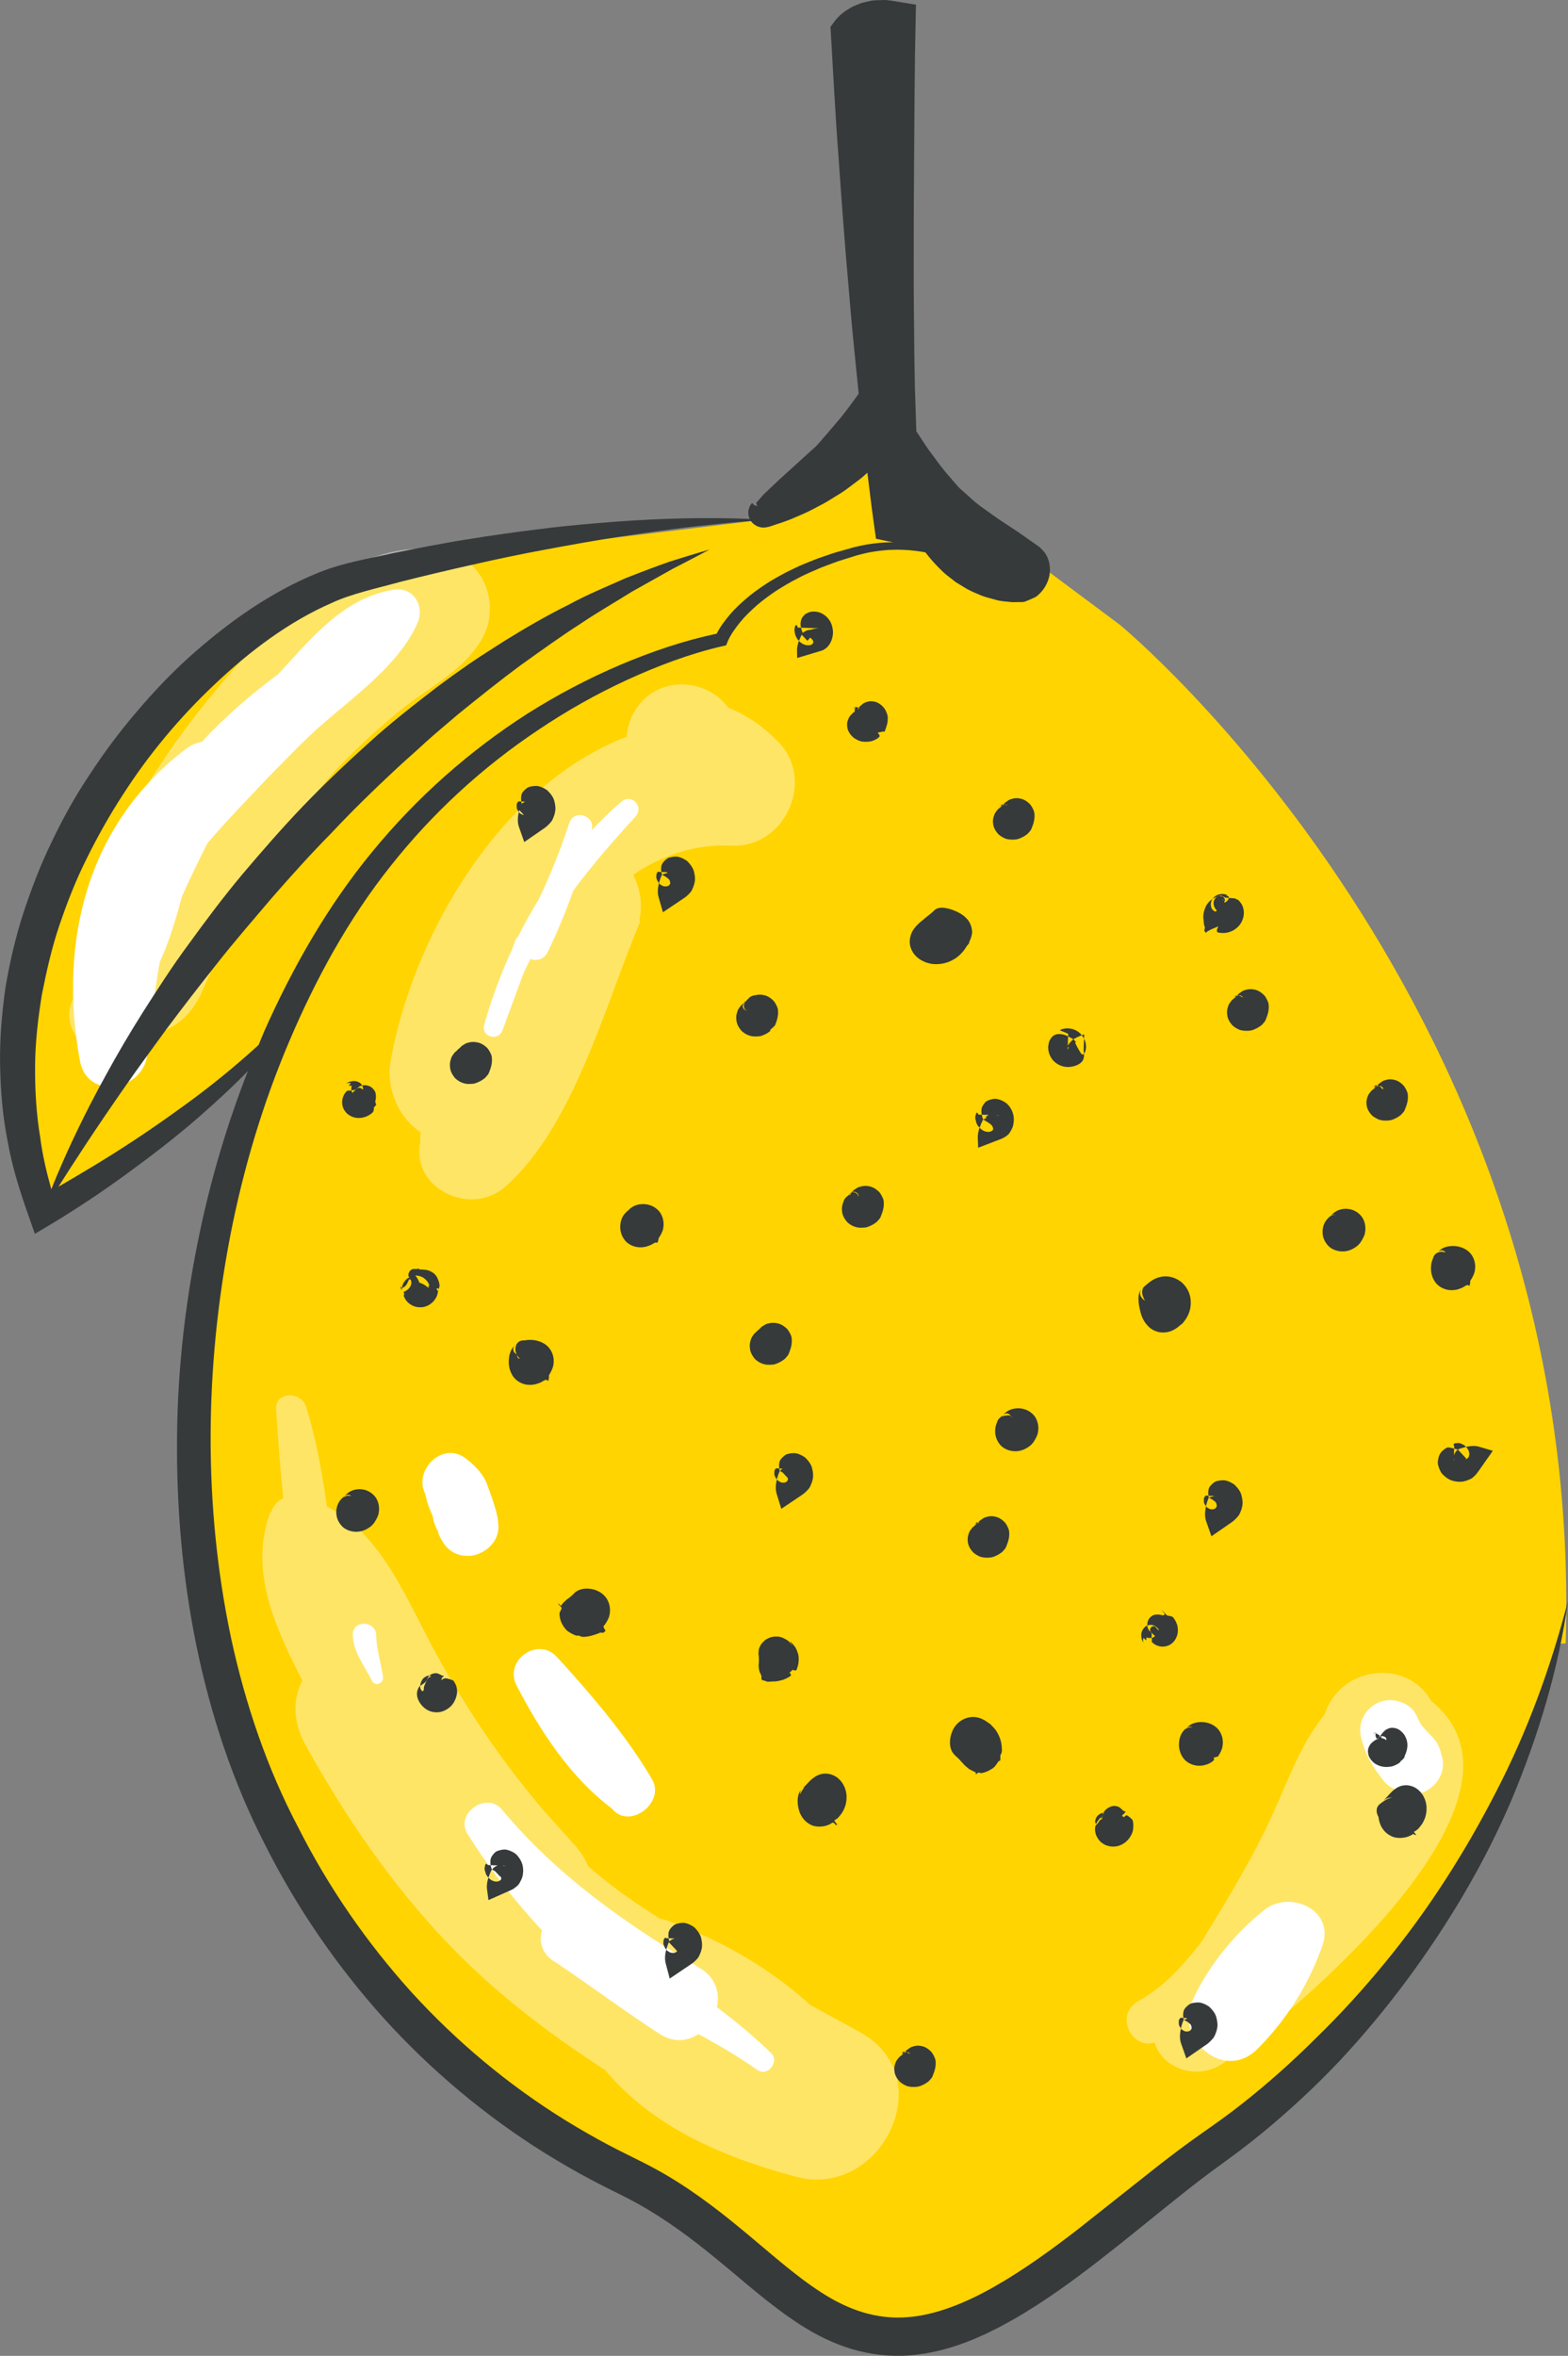<svg version="1.1" id="图层_1" x="0px" y="0px" width="120.271px" height="180.684px" viewBox="0 0 120.271 180.684" enable-background="new 0 0 120.271 180.684" xml:space="preserve" xmlns="http://www.w3.org/2000/svg" xmlns:xlink="http://www.w3.org/1999/xlink" xmlns:xml="http://www.w3.org/XML/1998/namespace">
  <rect x="0" y="0" width="120.271" height="180.684" fill="#808080" stroke="none"/>
  <path fill="#FFD400" d="M85.885,47.909l-6.85-5.103c-6.229-3.504-9.319-9.709-9.319-9.709c-0.411-0.192-1.063-2.262-1.063-2.262
	L68.442,2.417V1.671c-1.524-0.387-2.951,0.642-2.951,0.642c0.401,8.661,1.554,27.184,1.554,27.184l-5.479,6.306l-3.435,4.105
	l-24.851,3.024c-40.312,8.891-30.49,50.49-30.49,50.49l15.51-11.263l2.397-0.824c-7.796,10.851-5.188,39.875-5.188,39.875
	c1.874,33.753,40.339,50.95,40.339,50.95c11.81,12.346,17.906,6.076,17.906,6.076c23.837-12.347,37.072-32.089,37.072-32.089
	c8.104-15.035,8.649-20.064,8.649-20.064l0.619-0.045C121.614,77.258,85.885,47.909,85.885,47.909z" class="color c1"/>
  <path opacity="0.4" fill="#FFFFFF" enable-background="new    " d="M109.784,130.466c-1.778-3.217-6.854-2.8-8.157,0.935
	c-0.016,0.044-0.032,0.084-0.049,0.131c-2.078,2.549-3.066,5.892-4.585,8.944c-1.451,2.916-3.155,5.722-4.876,8.513
	c-1.358,1.716-2.763,3.348-4.824,4.501c-1.813,1.014-0.516,3.734,1.265,3.161c0.563,1.969,3.291,3.014,5.334,1.538
	C99.292,154.289,119.077,137.962,109.784,130.466z" class="color c2"/>
  <path opacity="0.4" fill="#FFFFFF" enable-background="new    " d="M32.257,86.825c-0.018,0.286-0.024,0.569-0.031,0.851
	c-0.666,3.473,3.865,5.661,6.501,3.361c5.285-4.616,7.713-14.054,10.394-20.407c-0.029-0.009-0.06-0.018-0.088-0.025
	c0.283-1.214,0.075-2.439-0.461-3.505c2.191-1.506,4.716-2.38,7.542-2.24c4.079,0.199,6.461-5.008,3.598-7.944
	c-1.194-1.224-2.404-2.049-3.855-2.645c-1.693-2.302-5.466-2.518-7.148,0.228c-0.406,0.667-0.601,1.346-0.635,2.003
	c-9.66,3.681-16.411,15.244-18.112,24.872C29.582,83.507,30.593,85.749,32.257,86.825z" class="color c2"/>
  <path opacity="0.4" fill="#FFFFFF" enable-background="new    " d="M23.923,61.258c1.942-2.552,4.349-4.786,6.823-6.81
	c2.155-1.765,4.787-2.964,6.218-5.433c1.406-2.43,0.323-5.888-2.547-6.635c-7.194-1.874-14.015,5.897-18.088,10.837
	C11.482,59.094,7.53,65.725,5.912,73.234c-0.203,0.938-0.188,1.785-0.021,2.535c-0.073,0.238-0.146,0.478-0.217,0.718
	c-1.917,3.315,4.022,6.905,5.973,3.137c0.054-0.105,0.112-0.208,0.167-0.313c1.48-0.351,2.872-1.382,3.672-3.231
	c1.44-3.328,3.145-6.537,4.851-9.744C21.472,64.581,22.687,62.885,23.923,61.258z" class="color c2"/>
  <path opacity="0.4" fill="#FFFFFF" enable-background="new    " d="M65.987,155.873c-1.271-0.706-2.548-1.399-3.822-2.092
	c-3.145-2.849-6.826-4.962-10.871-6.445c-0.232-0.085-0.465-0.138-0.695-0.189c-0.857-0.552-1.707-1.112-2.543-1.698
	c-1.032-0.722-2.005-1.508-2.949-2.321c-0.242-0.592-0.606-1.178-1.135-1.733c-0.73-0.811-1.457-1.621-2.181-2.435
	c-3.172-3.699-5.853-7.639-8.252-11.965c-2.29-4.127-4.167-9.319-8.463-11.449c-0.366-2.581-0.813-5.153-1.605-7.674
	c-0.372-1.176-2.387-1.177-2.295,0.22c0.147,2.249,0.313,4.533,0.554,6.817c-0.465,0.207-0.796,0.598-0.938,1.084l-0.063-0.001
	c-1.651,4.43,0.37,8.827,2.465,12.901c-0.719,1.371-0.789,3.106,0.266,4.994c3.96,7.114,8.668,13.63,14.887,18.936
	c2.542,2.171,5.256,4.123,8.063,5.939c3.671,4.379,9.017,6.687,14.647,8.186C67.59,168.689,72.22,159.337,65.987,155.873z" class="color c2"/>
  <path fill="#FFFFFF" d="M97.002,146.472c-2.253,1.779-4.165,4.13-5.431,6.715c0.007,0.004,0.013,0.007,0.02,0.012
	c-1.722,2.86,2.169,6.625,4.852,3.953c2.254-2.248,3.939-4.944,4.993-7.94C102.395,146.479,98.955,144.932,97.002,146.472z" class="color c2"/>
  <path fill="#FFFFFF" d="M110.614,134.785c-0.088-0.33-0.159-0.672-0.321-0.98c-0.216-0.409-0.537-0.702-0.854-1.021
	c-0.053-0.053-0.363-0.433-0.408-0.466c-0.141-0.222-0.255-0.455-0.356-0.696c-0.397-0.94-1.607-1.389-2.553-1.173
	c-1.216,0.275-2.024,1.539-1.735,2.759c0.188,0.794,0.496,1.553,0.931,2.241c0.233,0.376,0.505,0.728,0.769,1.083
	c0.401,0.54,1.017,0.77,1.625,0.975C109.326,138.052,111.048,136.431,110.614,134.785z" class="color c2"/>
  <path fill="#FFFFFF" d="M30.126,45.237c-3.849,0.678-6.21,3.693-8.799,6.478c-2.083,1.543-4.079,3.275-5.857,5.184
	c-0.396,0.073-0.801,0.231-1.19,0.528c-7.614,5.781-9.824,14.79-8.151,23.931c0.565,3.084,4.87,2.326,5.174-0.496
	c0.245-2.297,0.531-4.697,0.954-7.077c0.733-1.606,1.24-3.312,1.702-5.034c0.604-1.367,1.272-2.726,1.959-4.096
	c1.515-1.762,3.133-3.425,4.73-5.115c0.88-0.896,1.758-1.795,2.65-2.678c2.899-2.867,6.98-5.293,8.702-9.013
	C32.628,46.488,31.716,44.958,30.126,45.237z" class="color c2"/>
  <path fill="#FFFFFF" d="M54.99,153.936c0.239-1.082-0.086-2.261-1.31-2.995c-5.685-3.412-10.91-7.028-15.188-12.164
	c-1.172-1.406-3.614,0.313-2.635,1.873c1.677,2.67,3.604,5.122,5.717,7.4c-0.261,0.889-0.01,1.876,1.096,2.483
	c2.663,1.787,5.229,3.712,7.919,5.458c1.081,0.704,2.156,0.566,2.983,0.015c1.549,0.833,3.066,1.726,4.519,2.751
	c0.777,0.552,1.734-0.636,1.056-1.296C57.837,156.189,56.431,155.041,54.99,153.936z" class="color c2"/>
  <path fill="#FFFFFF" d="M27.057,125.376c0.02,1.317,0.919,2.408,1.483,3.544c0.242,0.482,0.903,0.172,0.838-0.309
	c-0.143-1.042-0.51-2.129-0.521-3.176C28.84,124.277,27.04,124.212,27.057,125.376z" class="color c2"/>
  <path fill="#FFFFFF" d="M38.539,79.022c0.538-1.455,1.076-2.911,1.615-4.368c0.171-0.371,0.348-0.738,0.532-1.1
	c0.489,0.163,1.041,0.05,1.327-0.54c0.746-1.54,1.396-3.116,1.965-4.721c1.438-1.937,3.047-3.791,4.763-5.662
	c0.683-0.742-0.299-1.813-1.075-1.147c-0.813,0.695-1.564,1.441-2.295,2.214c0.004-0.016,0.011-0.033,0.014-0.048
	c0.286-1.123-1.359-1.62-1.724-0.515c-0.659,2.003-1.435,3.95-2.336,5.844c-0.574,0.928-1.101,1.88-1.586,2.856
	c-0.086,0.076-0.161,0.17-0.209,0.3c-0.087,0.234-0.174,0.47-0.261,0.704c-0.857,1.864-1.581,3.791-2.132,5.765
	C36.882,79.521,38.214,79.902,38.539,79.022z" class="color c2"/>
  <path fill="#FFFFFF" d="M38.23,117.031c-0.021-0.378-0.064-0.691-0.156-1.044c-0.202-0.761-0.476-1.5-0.75-2.237
	c-0.271-0.732-1.05-1.506-1.687-1.956c-1.746-1.233-3.925,0.979-3.03,2.764c0.031,0.111,0.06,0.225,0.084,0.335
	c0.108,0.505,0.312,0.963,0.512,1.432c0.013,0.128,0.033,0.258,0.079,0.384c0.093,0.266,0.191,0.533,0.298,0.792
	c-0.018-0.039-0.039-0.144-0.044-0.309c0.008,0.021,0.018,0.043,0.024,0.064c0.063,0.208,0.052,0.294,0.026,0.262
	c0.396,0.951,0.955,1.771,2.228,1.813C37.037,119.371,38.298,118.316,38.23,117.031z" class="color c2"/>
  <path fill="#FFFFFF" d="M39.623,129.275c1.812,3.48,4.118,7.039,7.31,9.429c1.303,1.68,4.149-0.429,3.07-2.262
	c-1.973-3.352-4.67-6.505-7.292-9.365C41.238,125.475,38.629,127.366,39.623,129.275z" class="color c2"/>
  <g>
    <path fill="#363A3B" d="M114.734,137.463c-2.38,4.643-5.199,9.049-8.497,13.063c-1.646,2.008-3.391,3.93-5.243,5.733
		c-1.83,1.828-3.761,3.552-5.786,5.141c-1.011,0.799-2.037,1.521-3.124,2.283c-1.104,0.776-2.173,1.586-3.223,2.402l-6.188,4.898
		c-2.06,1.588-4.15,3.107-6.34,4.356c-2.165,1.241-4.524,2.224-6.75,2.382c-2.36,0.185-4.534-0.567-6.593-1.904
		c-2.059-1.326-3.99-3.094-6.05-4.79c-2.06-1.706-4.247-3.367-6.695-4.694c-1.254-0.681-2.404-1.198-3.533-1.801
		c-1.135-0.599-2.245-1.243-3.34-1.912c-4.363-2.702-8.337-6.022-11.797-9.813c-3.446-3.813-6.381-8.063-8.709-12.667
		c-2.394-4.549-4.049-9.457-5.141-14.504c-2.137-10.11-2.028-20.693-0.059-30.878c0.992-5.094,2.483-10.099,4.515-14.879
		c2.024-4.765,4.535-9.375,7.751-13.423c3.207-4.063,7.063-7.618,11.383-10.492c2.151-1.448,4.422-2.73,6.782-3.818
		c2.354-1.079,4.826-2.014,7.313-2.586l0.286-0.065l0.107-0.264c0.19-0.474,0.569-1.023,0.947-1.486
		c0.388-0.479,0.843-0.911,1.311-1.327c0.476-0.407,0.982-0.778,1.51-1.13c0.536-0.335,1.078-0.665,1.649-0.947
		c0.557-0.309,1.154-0.539,1.735-0.799c0.601-0.217,1.175-0.467,1.806-0.646l0.93-0.292c0.29-0.078,0.605-0.157,0.911-0.225
		c0.62-0.112,1.248-0.203,1.882-0.211c0.837-0.028,1.672,0.047,2.497,0.194c0.271,0.354,0.562,0.698,0.878,1.026
		c0.299,0.307,0.595,0.615,0.953,0.872l0.515,0.4l0.565,0.343c0.367,0.242,0.773,0.418,1.184,0.586
		c0.398,0.194,0.833,0.282,1.254,0.4c0.419,0.139,0.857,0.14,1.284,0.194l0.821-0.007l0.139-0.021
		c0.085-0.021,0.813-0.324,0.933-0.413c0.544-0.437,0.878-1.005,1-1.652c0.097-0.644-0.05-1.455-0.599-1.957
		c-0.065-0.064-0.114-0.132-0.194-0.188L79.6,41.865l-0.229-0.163l-0.459-0.324l-0.924-0.645c-0.623-0.421-1.296-0.834-1.874-1.258
		c-0.59-0.427-1.211-0.831-1.722-1.332L73.58,37.42c-0.228-0.236-0.481-0.556-0.722-0.83c-0.509-0.56-0.934-1.151-1.37-1.747
		c-0.433-0.556-0.802-1.174-1.2-1.765c-0.013-0.312-0.028-0.623-0.032-0.936l-0.084-2.537l-0.041-2.54l-0.047-5.082l0.004-5.085
		l0.028-5.085c0.033-3.39,0.034-6.788,0.114-10.165l0.029-1.29l-1.185-0.192l-0.611-0.1c-0.206-0.021-0.4-0.071-0.618-0.066
		L67.19,0.021c-0.217-0.002-0.443,0.053-0.666,0.102c-0.226,0.052-0.446,0.091-0.665,0.192c-0.216,0.096-0.439,0.164-0.645,0.298
		c-0.206,0.128-0.413,0.244-0.603,0.413c-0.098,0.085-0.189,0.148-0.287,0.255c-0.1,0.107-0.173,0.169-0.32,0.368L63.7,2.06
		l0.031,0.524c0.192,3.232,0.353,6.466,0.604,9.696c0.223,3.229,0.462,6.461,0.75,9.688c0.136,1.614,0.272,3.229,0.438,4.841
		c0.115,1.129,0.227,2.258,0.341,3.387c-0.438,0.609-0.878,1.218-1.35,1.801l-1.085,1.28c-0.383,0.413-0.698,0.867-1.14,1.223
		l-2.496,2.265l-1.23,1.163l-0.562,0.646l0.073,0.231c-0.001,0.002-0.004,0.004-0.006,0.006c-0.003,0.004-0.004,0.008-0.008,0.012
		l-0.004,0.004l-0.011,0.009c0.046-0.043-0.213-0.09-0.205-0.102l-0.156-0.16l-0.032,0.042c-0.043,0.062-0.081,0.102-0.128,0.181
		c-0.06,0.128-0.104,0.277-0.129,0.418c-0.002,0.126,0.011,0.256,0.031,0.383c0.02,0.073,0.061,0.138,0.095,0.204
		c-3.396-0.138-6.809-0.046-10.203,0.203c-1.912,0.147-3.829,0.305-5.733,0.552c-1.906,0.227-3.811,0.497-5.708,0.804
		c-1.9,0.295-3.785,0.679-5.672,1.053c-1.891,0.439-3.722,0.693-5.733,1.488c-3.761,1.521-7.011,3.86-9.946,6.483
		c-1.468,1.32-2.817,2.76-4.09,4.261c-1.279,1.496-2.458,3.077-3.535,4.727c-1.1,1.636-2.063,3.363-2.909,5.146
		c-0.872,1.771-1.578,3.625-2.196,5.502c-0.614,1.882-1.057,3.82-1.387,5.775c-0.266,1.967-0.444,3.949-0.401,5.937
		c0.04,1.982,0.203,3.969,0.6,5.912c0.348,1.953,0.961,3.841,1.616,5.697l0.452,1.287l1.146-0.683
		c1.032-0.616,2.008-1.242,2.99-1.888c0.978-0.646,1.933-1.323,2.883-2.009c1.89-1.382,3.753-2.802,5.518-4.343
		c1.31-1.143,2.593-2.319,3.804-3.565c-1.544,3.939-2.763,8.007-3.645,12.146c-1.118,5.226-1.749,10.564-1.791,15.919
		c-0.056,5.354,0.406,10.722,1.479,15.989c1.084,5.256,2.777,10.44,5.25,15.246c2.41,4.805,5.496,9.314,9.104,13.326
		c3.628,4.002,7.806,7.514,12.393,10.373c1.148,0.708,2.316,1.39,3.511,2.023c1.191,0.64,2.443,1.213,3.501,1.797
		c2.183,1.199,4.228,2.717,6.226,4.365c2.013,1.639,3.979,3.451,6.356,4.983c1.187,0.76,2.502,1.426,3.93,1.854
		c1.418,0.431,2.971,0.591,4.401,0.488c3.059-0.239,5.657-1.434,8.047-2.785c2.385-1.373,4.558-2.971,6.663-4.603
		c2.104-1.636,4.136-3.32,6.178-4.944c1.021-0.812,2.048-1.604,3.09-2.351c1.061-0.766,2.163-1.595,3.199-2.453
		c2.077-1.717,4.047-3.55,5.888-5.5c1.832-1.961,3.539-4.029,5.135-6.175c3.174-4.3,5.929-8.912,8.017-13.813
		c2.052-4.907,3.604-10.026,4.325-15.258C118.951,127.879,117.142,132.827,114.734,137.463z M14.348,84.628
		c-1.855,1.357-3.751,2.659-5.696,3.883c-0.972,0.613-1.957,1.204-2.944,1.79c-0.403,0.24-0.813,0.478-1.223,0.713
		c1.073-1.703,2.822-4.402,5.099-7.662c0.979-1.411,2.084-2.909,3.238-4.496c1.178-1.572,2.44-3.211,3.771-4.884
		c1.316-1.686,2.77-3.348,4.216-5.058c1.473-1.687,2.989-3.382,4.586-4.998c1.553-1.66,3.176-3.247,4.811-4.771
		c0.812-0.771,1.657-1.484,2.456-2.234c0.813-0.735,1.65-1.417,2.457-2.114c1.651-1.341,3.259-2.628,4.832-3.788
		c1.589-1.134,3.089-2.22,4.53-3.14c1.419-0.96,2.786-1.729,3.968-2.478c1.221-0.685,2.285-1.281,3.161-1.771
		c1.789-0.917,2.813-1.473,2.813-1.473s-1.107,0.315-3.051,0.925c-0.957,0.335-2.113,0.768-3.434,1.292
		c-1.287,0.584-2.785,1.178-4.32,2.015c-1.569,0.775-3.217,1.721-4.924,2.777c-0.841,0.547-1.721,1.09-2.593,1.683
		c-0.867,0.601-1.742,1.23-2.62,1.887c-1.735,1.336-3.529,2.727-5.228,4.28c-1.707,1.543-3.405,3.149-5.022,4.834
		c-1.615,1.688-3.146,3.451-4.629,5.202c-1.474,1.761-2.827,3.57-4.108,5.337c-1.301,1.753-2.436,3.535-3.512,5.218
		c-1.068,1.688-2.021,3.32-2.854,4.85c-1.689,3.046-2.903,5.685-3.695,7.552c-0.191,0.452-0.356,0.856-0.498,1.214
		c-0.366-1.315-0.681-2.644-0.854-3.996c-0.3-1.813-0.407-3.651-0.39-5.483c0.012-1.836,0.231-3.662,0.525-5.472
		c0.357-1.8,0.757-3.595,1.354-5.338c0.592-1.74,1.264-3.461,2.096-5.108c0.815-1.653,1.723-3.268,2.729-4.818
		c1.99-3.114,4.387-5.981,7.072-8.514c2.672-2.531,5.668-4.798,8.973-6.239c1.512-0.71,3.472-1.121,5.276-1.622
		c1.84-0.463,3.686-0.901,5.537-1.315c1.852-0.423,3.71-0.811,5.578-1.156c1.867-0.35,3.74-0.685,5.62-0.979
		c1.882-0.283,3.769-0.557,5.66-0.779c1.489-0.165,2.983-0.323,4.48-0.439c0.218,0.309,0.585,0.506,0.959,0.507
		c0.215,0.004,0.539-0.084,0.623-0.121l0.399-0.135c0.531-0.168,1.063-0.355,1.611-0.61c0.557-0.223,1.078-0.486,1.591-0.765
		c0.528-0.257,1.019-0.577,1.518-0.888c0.514-0.294,0.965-0.674,1.441-1.025c0.282-0.199,0.541-0.427,0.797-0.659
		c0.202,1.688,0.417,3.375,0.662,5.061l1.313,0.275c-0.011,0-0.021-0.001-0.031-0.001c-0.666-0.011-1.33,0.064-1.989,0.165
		c-0.33,0.063-0.646,0.131-0.984,0.212l-0.938,0.266c-0.624,0.158-1.251,0.402-1.878,0.61c-0.61,0.251-1.232,0.472-1.823,0.775
		c-0.602,0.275-1.18,0.604-1.754,0.939c-0.565,0.354-1.116,0.732-1.639,1.153c-0.516,0.433-1.021,0.882-1.465,1.4
		c-0.388,0.462-0.738,0.911-1.036,1.491c-2.572,0.537-4.999,1.379-7.386,2.385c-2.456,1.046-4.826,2.294-7.088,3.721
		c-4.505,2.88-8.557,6.483-11.954,10.631c-3.418,4.155-6.078,8.837-8.258,13.72c-0.157,0.353-0.29,0.714-0.441,1.068
		c-0.051,0.047-0.1,0.097-0.149,0.145C17.989,81.817,16.208,83.274,14.348,84.628z" class="color c3"/>
    <path fill="#363A3B" d="M46.353,124.649l0.084-0.109c0.108-0.154,0.195-0.325,0.265-0.492c0.192-0.585,0.046-1.145-0.195-1.481
		c-0.24-0.347-0.556-0.508-0.824-0.618c-0.286-0.094-0.542-0.121-0.766-0.109c-0.221,0.008-0.398,0.067-0.536,0.119
		c-0.135,0.073-0.23,0.13-0.3,0.199c-0.134,0.124-0.2,0.199-0.2,0.199s0.02-0.018,0.057-0.048c0.001-0.001,0.004-0.002,0.005-0.003
		c-0.021,0.016-0.041,0.028-0.062,0.051c0,0-0.077,0.063-0.217,0.179c-0.062,0.067-0.175,0.11-0.271,0.215
		c-0.109,0.102-0.243,0.201-0.355,0.405l-0.074-0.049l-0.128-0.13l-0.003,0.002c-0.056,0.053,0.129,0.17,0.132,0.197l0.123,0.145
		l-0.011,0.031l-0.029,0.064l-0.058,0.134l-0.069,0.141c-0.011,0.063-0.002,0.163,0.009,0.254c0.048,0.427,0.238,0.77,0.534,1.093
		c0.16,0.135,0.362,0.25,0.583,0.347l0.084,0.035l0.042,0.016l0.021,0.007l0.006,0.002c0.084-0.001-0.181,0.005,0.189-0.002
		l0.006,0.002l0.077,0.029c0.052,0.019,0.104,0.042,0.155,0.052l0.043,0.014l0.118-0.001c0.079-0.008,0.175-0.005,0.257-0.021
		c0.153-0.035,0.366-0.067,0.484-0.117c0.152-0.061,0.42-0.126,0.501-0.187l0.252,0.014l0.032-0.03l0.009-0.008l0.128-0.12
		l0.004-0.003l-0.101-0.135c0.017-0.02-0.084-0.163-0.068-0.185l0.043-0.063L46.353,124.649z" class="color c3"/>
    <path fill="#363A3B" d="M42.301,105.121c0.185-0.389,0.173-0.621,0.165-0.889c-0.055-0.506-0.299-0.841-0.552-1.058
		c-0.53-0.408-1.086-0.428-1.464-0.402c-0.079,0.006-0.146,0.019-0.215,0.033c-0.181-0.016-0.358,0.019-0.509,0.159
		c-0.021,0.02-0.022,0.042-0.039,0.063c-0.12,0.089-0.183,0.146-0.183,0.146s0.019-0.012,0.053-0.034
		c0.022-0.012,0.054-0.031,0.091-0.049c-0.157,0.231-0.148,0.515-0.021,0.776c-0.231-0.114-0.296-0.353-0.243-0.485
		c0.01-0.08,0.063-0.123,0.081-0.156c0.025-0.033,0.039-0.051,0.039-0.051s-0.063,0.062-0.164,0.181
		c-0.059,0.063-0.102,0.15-0.166,0.271c-0.045,0.121-0.099,0.273-0.126,0.466c-0.047,0.375-0.061,0.927,0.312,1.481
		c0.196,0.267,0.516,0.531,1.015,0.623c0.257,0.031,0.538,0.033,0.812-0.065c0.139-0.041,0.278-0.088,0.388-0.163
		c0.058-0.034,0.124-0.061,0.179-0.102l0.103-0.041l0.081,0.014l0.103,0.073l0.01-0.009l0.005-0.004l0.051-0.23l-0.003-0.192
		l0.063-0.099C42.216,105.294,42.26,105.208,42.301,105.121z M39.695,104.085c-0.021-0.051-0.033-0.092-0.031-0.15
		c0.058,0.1,0.126,0.193,0.207,0.278C39.801,104.212,39.734,104.179,39.695,104.085z" class="color c3"/>
    <path fill="#363A3B" d="M48.992,92.379c-0.378,0.081-0.562,0.233-0.674,0.326c-0.107,0.101-0.167,0.148-0.167,0.148
		c0.003,0.006,0.059-0.063,0.191-0.104c0.003,0,0.007,0,0.009-0.001c-0.078,0.03-0.153,0.07-0.226,0.133
		c0.013-0.013,0.026-0.027,0.024-0.028c0,0-0.016,0.016-0.035,0.036c-0.003,0.003-0.006,0.003-0.01,0.006
		c-0.004,0.004-0.005,0.009-0.009,0.013c-0.025,0.026-0.06,0.058-0.104,0.101c-0.102,0.108-0.262,0.283-0.364,0.653
		c-0.084,0.354-0.123,0.938,0.322,1.485c0.218,0.268,0.616,0.49,1.097,0.516c0.243,0.009,0.492-0.024,0.717-0.121
		c0.119-0.041,0.229-0.086,0.315-0.148c0.048-0.03,0.107-0.047,0.151-0.082l0.093-0.022l0.087,0.032l0.016-0.014l0.009-0.008
		l0.063-0.18l0.021-0.152l0.032-0.05c0.046-0.062,0.087-0.134,0.125-0.204c0.073-0.137,0.146-0.297,0.181-0.426
		c0.024-0.12,0.037-0.244,0.045-0.363c0.008-0.48-0.188-0.891-0.441-1.128C49.94,92.312,49.353,92.314,48.992,92.379z" class="color c3"/>
    <path fill="#363A3B" d="M59.812,112.815c-0.021-0.063-0.026-0.122-0.036-0.183l-0.139-0.005c-0.056-0.026-0.1-0.021-0.124-0.002
		c-0.015,0.005-0.017,0.021-0.057,0.067c-0.023,0.04-0.053,0.083-0.055,0.133c-0.004,0.051,0.006,0.085-0.009,0.175
		c-0.007,0.078,0.019,0.158,0.049,0.229c0.031,0.07,0.084,0.161,0.148,0.241c0.007-0.027,0.009-0.051,0.016-0.078
		C59.649,113.224,59.713,113.036,59.812,112.815z" class="color c3"/>
    <path fill="#363A3B" d="M60.422,111.513c-0.14,0.028-0.224,0.107-0.313,0.176c-0.172,0.149-0.315,0.325-0.337,0.521
		c-0.025,0.14-0.021,0.28,0.004,0.423l0.266,0.009c-0.058,0.035-0.115,0.065-0.173,0.12l0.025,0.026
		c-0.028,0.01-0.054,0.017-0.082,0.027c0.087,0.042,0.157,0.083,0.224,0.125l0.38,0.405c0.009,0.037,0.021,0.079,0.02,0.107
		c0.016,0.082-0.097,0.218-0.214,0.244c-0.104,0.036-0.325,0.033-0.446-0.076c-0.073-0.025-0.131-0.087-0.183-0.15
		c-0.033,0.139-0.066,0.276-0.075,0.392c-0.028,0.284-0.004,0.518,0.057,0.718l0.354,1.141l1.599-1.077
		c0.165-0.111,0.318-0.252,0.454-0.409c0.07-0.072,0.129-0.156,0.186-0.291c0.056-0.124,0.111-0.25,0.144-0.383
		c0.03-0.136,0.063-0.25,0.056-0.43c0.001-0.166-0.032-0.334-0.068-0.492c-0.058-0.308-0.316-0.644-0.551-0.862
		c-0.275-0.188-0.621-0.351-0.901-0.326C60.694,111.453,60.551,111.48,60.422,111.513z" class="color c3"/>
    <path fill="#363A3B" d="M77.083,118.792l0.003-0.005l0.01-0.012l0.015-0.022l0.029-0.047c0.017-0.032,0.034-0.063,0.047-0.1
		l0.039-0.107c0.018-0.048,0.094-0.241,0.123-0.364c0.077-0.273,0.084-0.588,0.033-0.803c-0.069-0.197-0.161-0.381-0.272-0.529
		c-0.244-0.275-0.533-0.447-0.808-0.487c-0.271-0.062-0.5-0.019-0.682,0.044c-0.174,0.034-0.29,0.159-0.382,0.21
		c-0.096,0.053-0.146,0.13-0.193,0.18c-0.008,0.008-0.011,0.009-0.018,0.017c0.035,0.004,0.068,0.008,0.115,0.011
		c0.022-0.006,0.05,0,0.076,0.002c-0.015,0.002-0.026,0.003-0.042,0.006c-0.005-0.001-0.01-0.006-0.016-0.006
		c-0.008,0-0.012-0.001-0.02-0.002c-0.024,0.006-0.051,0.014-0.071,0.019c-0.121,0.04-0.182,0.086-0.182,0.086
		s-0.017,0.021-0.037,0.056c-0.002,0.002-0.004,0.002-0.008,0.004c0.005-0.006,0.007-0.01,0.01-0.016
		c-0.007,0.008-0.022,0.021-0.031,0.03c-0.013,0.011-0.027,0.014-0.041,0.026c-0.015,0.014-0.019,0.03-0.032,0.045
		c-0.001,0-0.001,0-0.001,0c-0.052,0.046-0.122,0.075-0.186,0.167c-0.061,0.085-0.195,0.216-0.238,0.381
		c-0.073,0.176-0.131,0.401-0.087,0.673c0.021,0.275,0.175,0.571,0.432,0.833c0.142,0.12,0.315,0.227,0.507,0.307
		c0.188,0.064,0.405,0.086,0.628,0.076c0.237-0.001,0.417-0.058,0.587-0.143c0.181-0.075,0.347-0.188,0.496-0.306L77.083,118.792z" class="color c3"/>
    <path fill="#363A3B" d="M75.027,116.764c-0.08-0.009-0.146-0.009-0.189,0.061c-0.35,0.393,0.196-0.228,0.018,0.099
		c0.022-0.026,0.035-0.044,0.035-0.044S74.946,116.846,75.027,116.764z" class="color c3"/>
    <path fill="#363A3B" d="M65.279,91.479c-0.021,0.012-0.048,0.008-0.065,0.035c-0.221,0.25-0.103,0.111-0.014,0.034
		c0.008-0.011,0.021-0.026,0.021-0.026S65.244,91.506,65.279,91.479z" class="color c3"/>
    <path fill="#363A3B" d="M66.128,94.16c0.11-0.004,0.23-0.011,0.335-0.031c0.093-0.028,0.186-0.065,0.277-0.105
		c0.189-0.077,0.364-0.195,0.521-0.318l0.202-0.231l0.004-0.007l0.009-0.012l0.016-0.022l0.029-0.048
		c0.018-0.033,0.035-0.065,0.047-0.104l0.039-0.108c0.035-0.083,0.1-0.26,0.129-0.394c0.073-0.282,0.075-0.616,0.012-0.816
		c-0.077-0.191-0.173-0.372-0.287-0.515c-0.251-0.262-0.531-0.425-0.804-0.466c-0.267-0.059-0.494-0.025-0.679,0.033
		c-0.178,0.029-0.3,0.145-0.396,0.197c-0.099,0.052-0.152,0.125-0.202,0.177c-0.042,0.043-0.073,0.068-0.102,0.09
		c0.032-0.018,0.067-0.04,0.11-0.037c0.007-0.002,0.01-0.005,0.017-0.007c0.062-0.019,0.134-0.053,0.225,0
		c0.084,0.038,0.167,0.072,0.203,0.201c0.017,0.04,0.018,0.082,0.02,0.123c-0.009-0.005-0.016-0.011-0.021-0.016
		c-0.027-0.131-0.119-0.238-0.266-0.288c-0.071-0.002-0.126-0.011-0.176-0.013c-0.109,0.038-0.171,0.08-0.171,0.08
		s-0.01,0.015-0.017,0.022c0.059-0.05,0.093-0.058,0.012,0.088c-0.025,0.01-0.052,0.026-0.079,0.039
		c0.031-0.067,0.055-0.106,0.067-0.126c0,0-0.002,0.002-0.003,0.003c-0.02,0.025-0.052,0.064-0.122,0.124
		c-0.039,0.033-0.086,0.068-0.132,0.118c-0.013,0.01-0.026,0.013-0.038,0.023c-0.126,0.118-0.185,0.248-0.217,0.379
		c-0.006,0.018-0.021,0.032-0.023,0.051c-0.068,0.18-0.117,0.403-0.076,0.671c0.021,0.273,0.166,0.562,0.409,0.831
		C65.275,94,65.666,94.189,66.128,94.16z" class="color c3"/>
    <path fill="#363A3B" d="M64.202,139.483c0.035-0.014,0.112-0.095,0.185-0.185c0.071-0.083,0.135-0.173,0.198-0.263
		c0.223-0.351,0.358-0.753,0.35-1.239c0.001-0.47-0.215-1.013-0.582-1.348c-0.364-0.359-0.852-0.447-1.188-0.415
		c-0.353,0.045-0.597,0.188-0.77,0.322c-0.185,0.123-0.295,0.27-0.404,0.365c-0.093,0.118-0.188,0.187-0.25,0.266
		c-0.128,0.146-0.215,0.211-0.215,0.211s0.073-0.063,0.198-0.139c-0.162,0.188-0.276,0.372-0.344,0.552
		c-0.01-0.057-0.009-0.11,0.004-0.157c0.024-0.126,0.074-0.183,0.107-0.218c-0.096,0.095-0.371,0.391-0.299,1.123
		c0.021,0.219,0.074,0.477,0.191,0.755c0.132,0.265,0.334,0.584,0.75,0.809c0.39,0.245,1.201,0.249,1.711-0.131l0.084,0.003
		l0.08,0.065c0.03-0.03,0.072,0.204,0.208,0.077l0.003-0.001l-0.129-0.151l-0.1-0.167l0.074-0.041L64.202,139.483z" class="color c3"/>
    <path fill="#363A3B" d="M84.688,139.04c-0.061,0.051-0.106,0.115-0.121,0.204c-0.018,0.098-0.033,0.196-0.05,0.296l-0.015,0.022
		l-0.01,0.015l-0.002,0.003l-0.001,0.002c-0.01-0.044-0.017-0.076-0.022-0.104c-0.021,0.036-0.034,0.067-0.072,0.108
		c-0.023,0.034-0.063,0.068-0.104,0.104c-0.034,0.126-0.072,0.112-0.118,0.18c-0.037,0.052-0.102,0.091-0.146,0.159
		c-0.032,0.115-0.049,0.273-0.022,0.449c0.027,0.191,0.082,0.315,0.17,0.467c0.091,0.148,0.204,0.307,0.354,0.401
		c0.297,0.236,0.721,0.332,1.167,0.25c0.477-0.111,0.901-0.453,1.114-0.944c0.118-0.245,0.107-0.407,0.118-0.625
		c0.003-0.179-0.038-0.471-0.084-0.464c-0.086-0.114-0.216-0.213-0.359-0.314l-0.071-0.02l-0.066,0.018l-0.085,0.068
		c-0.021-0.093,0.045,0.203-0.202-0.063l-0.001-0.001l0.15-0.146l0.141-0.152l-0.125-0.048c-0.041,0.042-0.264-0.271-0.452-0.339
		c-0.354-0.129-0.55-0.014-0.708,0.05c-0.276,0.153-0.374,0.315-0.431,0.421c0.011-0.001,0.02-0.005,0.028-0.005
		C84.671,139.033,84.678,139.04,84.688,139.04z" class="color c3"/>
    <path fill="#363A3B" d="M84.513,139.406c0.049-0.101,0.054-0.163,0.054-0.163s0.019-0.054,0.048-0.17
		c0.005-0.01,0.014-0.024,0.02-0.035c-0.115,0.004-0.235,0.048-0.32,0.126c-0.115,0.06-0.211,0.178-0.257,0.305
		c-0.036,0.146-0.068,0.171-0.053,0.271c0.005,0.056,0.067,0.229,0.092,0.102c0.061-0.128,0.155-0.259,0.274-0.388l0.044-0.048
		l0.024-0.024l0.006-0.006c0.018,0.082-0.029-0.145,0.022,0.1C84.48,139.453,84.502,139.426,84.513,139.406z" class="color c3"/>
    <path fill="#363A3B" d="M88.136,101.783c0.146,0.142,0.367,0.275,0.655,0.359c0.291,0.082,0.712,0.085,1.104-0.083
		c0.197-0.104,0.359-0.174,0.563-0.368l0.147-0.113c0.063-0.056,0.071-0.037,0.168-0.161c0.088-0.104,0.165-0.221,0.239-0.338
		c0.274-0.459,0.372-0.946,0.305-1.468c-0.06-0.514-0.342-0.965-0.674-1.257c-0.353-0.287-0.742-0.429-1.093-0.456
		c-0.352-0.03-0.648,0.053-0.877,0.142c-0.229,0.1-0.392,0.215-0.527,0.313c-0.121,0.102-0.229,0.19-0.315,0.265
		c-0.015,0.016-0.021,0.021-0.035,0.034c-0.007,0.007-0.015,0.011-0.021,0.018c-0.006,0.005-0.008,0.012-0.013,0.017
		c-0.104,0.103-0.182,0.165-0.182,0.165s0.05-0.038,0.122-0.087c-0.178,0.261-0.094,0.641,0.129,0.998
		c-0.272-0.169-0.406-0.424-0.388-0.613c0.017-0.215,0.156-0.291,0.137-0.297c0.012,0.01-0.103,0.07-0.188,0.284
		c-0.039,0.106-0.06,0.245-0.067,0.417c0.001,0.17,0.012,0.369,0.049,0.598C87.473,100.592,87.532,101.202,88.136,101.783z" class="color c3"/>
    <path fill="#363A3B" d="M59.09,78.969l0.23-0.194c0.042-0.062,0.115-0.09,0.14-0.164l0.039-0.108c0.038-0.09,0.1-0.261,0.13-0.397
		c0.072-0.282,0.073-0.616,0.01-0.814c-0.077-0.192-0.174-0.372-0.287-0.515c-0.252-0.262-0.533-0.424-0.806-0.464
		c-0.241-0.054-0.449-0.026-0.626,0.022c-0.157,0.008-0.32,0.06-0.474,0.202c-0.02,0.017-0.023,0.036-0.039,0.053
		c-0.056,0.044-0.102,0.093-0.138,0.129c-0.026,0.028-0.045,0.041-0.066,0.06c0.017-0.004,0.028-0.012,0.045-0.012
		c0.008,0,0.021,0.002,0.03,0.003c-0.001,0.001-0.003,0.002-0.004,0.005c-0.106,0.038-0.165,0.078-0.165,0.078
		s-0.012,0.016-0.027,0.039l0.072-0.057c-0.011,0.023-0.065,0.119-0.078,0.185c-0.053,0.138,0.009,0.33,0.059,0.387
		c0.048,0.051,0.113,0.091,0.198,0.098c0.005,0,0.009-0.004,0.015-0.003c0.001,0.001,0.002,0.003,0.003,0.005
		c-0.004,0-0.008,0.003-0.012,0.003c-0.049-0.001-0.107-0.011-0.156-0.035c-0.125-0.052-0.155-0.114-0.191-0.202
		c-0.051-0.094-0.003-0.178,0.02-0.238c0.028-0.069,0.055-0.113,0.072-0.142l-0.006,0.005c-0.013,0.014-0.039,0.037-0.059,0.057
		c-0.039,0.038-0.078,0.075-0.11,0.117l0.055-0.063c-0.053,0.043-0.117,0.079-0.178,0.172c-0.063,0.09-0.187,0.229-0.226,0.396
		c-0.069,0.181-0.116,0.403-0.075,0.671c0.021,0.273,0.166,0.56,0.408,0.829c0.273,0.255,0.665,0.443,1.128,0.415
		c0.109-0.005,0.229-0.012,0.334-0.032c0.093-0.03,0.185-0.067,0.276-0.107c0.096-0.04,0.186-0.09,0.271-0.145
		c0.044-0.027,0.084-0.059,0.125-0.09l0.053-0.053l0.017-0.04l-0.017-0.044l0.007-0.006L59.09,78.969z" class="color c3"/>
    <path fill="#363A3B" d="M57.018,76.953c0.016-0.015,0.024-0.034,0.044-0.047l0.015-0.01c0.022-0.027,0.033-0.044,0.033-0.044
		s0.04-0.027,0.094-0.074c-0.013,0.004-0.028,0.004-0.039,0.011c-0.014,0.007-0.023,0.016-0.034,0.025l-0.168,0.193
		c0.002-0.001,0.004-0.003,0.007-0.004C56.99,76.983,57,76.971,57.018,76.953z" class="color c3"/>
    <path fill="#363A3B" d="M72.946,73.691c0.395-0.183,0.682-0.435,0.919-0.712c0.115-0.137,0.209-0.291,0.304-0.436l0.008-0.014
		l0.006-0.007c0.058-0.064-0.129,0.139,0.131-0.146l0.001-0.003l0.008-0.025l0.014-0.054l0.028-0.104
		c0.107-0.201,0.202-0.519,0.2-0.708c-0.036-0.714-0.393-1.025-0.648-1.248c-0.282-0.213-0.556-0.333-0.794-0.426
		c-0.482-0.179-0.871-0.223-1.122-0.166c-0.015,0.004-0.018,0.01-0.031,0.014c-0.103,0.02-0.197,0.062-0.28,0.139
		c-0.007,0.007-0.013,0.014-0.02,0.021c-0.001,0-0.01,0.009-0.011,0.008c0,0.001,0.005-0.003,0.007-0.003
		c-0.031,0.028-0.054,0.057-0.083,0.085c0.047-0.053,0.076-0.083,0.076-0.083s-0.092,0.104-0.285,0.258
		c-0.187,0.156-0.471,0.371-0.851,0.695c-0.179,0.175-0.397,0.379-0.573,0.712c-0.143,0.33-0.311,0.858,0.024,1.465
		c0.321,0.6,1.009,0.922,1.568,0.981C72.078,73.988,72.58,73.873,72.946,73.691z" class="color c3"/>
    <path fill="#363A3B" d="M90.974,132.544c0,0,0.017-0.012,0.049-0.034c0.034-0.018,0.075-0.063,0.148-0.069
		c0.069-0.019,0.156-0.022,0.246,0.02c0.012,0.004,0.021,0.017,0.031,0.022c-0.184-0.034-0.37,0.014-0.538,0.143
		c0.009-0.012,0.021-0.024,0.025-0.035C90.961,132.561,90.974,132.544,90.974,132.544s-0.042,0.042-0.104,0.105
		c-0.008,0.006-0.017,0.007-0.022,0.014c-0.012,0.01-0.014,0.022-0.022,0.033c-0.004,0.004-0.006,0.006-0.011,0.011
		c-0.106,0.114-0.255,0.307-0.342,0.683c-0.07,0.36-0.104,0.929,0.313,1.479c0.209,0.269,0.578,0.504,1.068,0.553
		c0.249,0.017,0.507-0.014,0.745-0.11c0.127-0.041,0.235-0.099,0.33-0.165c0.051-0.031,0.092-0.073,0.139-0.11l0.056-0.072
		l0.003-0.062l-0.045-0.081l0.008-0.007l0.188-0.063l0.139-0.032l0.042-0.063c0.049-0.068,0.09-0.146,0.13-0.22
		c0.181-0.331,0.208-0.583,0.209-0.827c-0.013-0.493-0.229-0.878-0.48-1.106c-0.523-0.456-1.1-0.458-1.465-0.41
		c-0.383,0.064-0.585,0.204-0.702,0.301C91.034,132.492,90.974,132.544,90.974,132.544z" class="color c3"/>
    <path fill="#363A3B" d="M79.077,110.827c0.313-0.353,0.073-0.053,0.334-0.448c0.074-0.136,0.145-0.288,0.185-0.42
		c0.026-0.12,0.039-0.241,0.05-0.358c0.017-0.478-0.171-0.896-0.425-1.138c-0.518-0.495-1.111-0.49-1.471-0.42
		c-0.375,0.085-0.553,0.24-0.663,0.332c-0.104,0.101-0.165,0.148-0.165,0.148c0.003,0.006,0.059-0.062,0.189-0.103
		c0.068-0.015,0.15-0.026,0.239,0.013c0.081,0.027,0.156,0.105,0.198,0.204c0.041,0.031,0.077,0.06,0.098,0.103
		c-0.029-0.021-0.055-0.047-0.084-0.064c-0.002-0.007,0-0.017-0.003-0.023c-0.003-0.005-0.008-0.009-0.011-0.014
		c-0.03-0.025-0.052-0.06-0.094-0.072c-0.105-0.032-0.205-0.021-0.289,0.003c-0.112-0.001-0.225,0.031-0.335,0.092
		c0.046-0.088,0.095-0.136,0.09-0.139c0,0-0.053,0.058-0.156,0.153c-0.017,0.017-0.034,0.037-0.053,0.057
		c-0.014,0.011-0.027,0.013-0.042,0.024c-0.113,0.107-0.17,0.228-0.201,0.352c-0.026,0.062-0.055,0.129-0.077,0.208
		c-0.094,0.352-0.135,0.939,0.321,1.488c0.224,0.269,0.626,0.479,1.102,0.5C78.308,111.329,78.764,111.102,79.077,110.827z" class="color c3"/>
    <path fill="#363A3B" d="M57.919,104.242c0.271,0.254,0.654,0.455,1.123,0.431c0.114-0.003,0.231-0.01,0.342-0.025
		c0.095-0.03,0.188-0.067,0.284-0.107c0.193-0.078,0.374-0.198,0.535-0.324l0.206-0.236l0.005-0.006l0.007-0.013l0.017-0.022
		l0.029-0.048c0.019-0.034,0.036-0.067,0.048-0.105l0.04-0.109c0.043-0.103,0.101-0.27,0.132-0.41
		c0.068-0.285,0.066-0.63-0.004-0.82c-0.079-0.19-0.178-0.366-0.291-0.508c-0.257-0.255-0.533-0.413-0.805-0.455
		c-0.265-0.058-0.489-0.028-0.678,0.027c-0.177,0.028-0.304,0.138-0.401,0.191c-0.101,0.05-0.157,0.122-0.207,0.175
		c-0.099,0.1-0.162,0.133-0.162,0.133s0.031-0.02,0.082-0.043c-0.017,0.009-0.028,0.024-0.042,0.039
		c-0.021,0.016-0.045,0.023-0.066,0.041c0.014-0.02,0.026-0.037,0.026-0.037s-0.013,0.018-0.03,0.039
		c-0.012,0.012-0.024,0.013-0.036,0.023c-0.018,0.016-0.021,0.035-0.037,0.052c-0.014,0.015-0.021,0.023-0.039,0.04
		c-0.056,0.045-0.121,0.082-0.184,0.182c-0.063,0.092-0.183,0.233-0.221,0.401c-0.066,0.184-0.109,0.405-0.069,0.672
		C57.543,103.686,57.685,103.969,57.919,104.242z M58.283,101.937c-0.01,0.005-0.019,0.012-0.028,0.018
		c-0.01,0.002-0.021,0.002-0.028,0.006C58.242,101.953,58.262,101.945,58.283,101.937z" class="color c3"/>
    <path fill="#363A3B" d="M60.569,128.285l0.226-0.211l0.011-0.009c0.014-0.013,0.098,0.057,0.108,0.045l0.141,0.008l0.032-0.036
		c0.01-0.01,0.061-0.138,0.08-0.209c0.116-0.313,0.12-0.812,0.054-1.005c-0.058-0.204-0.141-0.423-0.254-0.582
		c-0.114-0.147-0.236-0.294-0.381-0.406l0.363,0.659c-0.113-0.257-0.289-0.496-0.473-0.677c-0.218-0.158-0.467-0.283-0.695-0.334
		c-0.235-0.022-0.465-0.016-0.655,0.04c-0.193,0.076-0.361,0.145-0.496,0.267c-0.131,0.138-0.246,0.229-0.31,0.378
		c-0.059,0.147-0.133,0.246-0.124,0.38c-0.005,0.122-0.039,0.219-0.012,0.316c0.023,0.098,0.025,0.186,0.022,0.275
		c0.001,0.003,0,0.007,0.001,0.011c-0.001-0.001-0.002-0.001-0.002-0.002l0.002,0.004c0.025,0.121-0.017,0.252-0.003,0.384
		c-0.021,0.146-0.021,0.308,0.028,0.509c0.013,0.108,0.057,0.202,0.117,0.307l0.066,0.189l-0.022,0.158l0.009,0.009
		c0.03,0.032,0.018,0.175,0.121,0.078l-0.025,0.024l0.01,0.011l0.286,0.085c0.006,0.072,0.35,0.005,0.56,0.007
		c0.192,0.016,0.494-0.068,0.576-0.087c0.131-0.028,0.25-0.086,0.382-0.139c0.125-0.062,0.174-0.099,0.269-0.15l0.098-0.104
		l-0.021-0.074l-0.094-0.113l0.003-0.003L60.569,128.285z" class="color c3"/>
    <path fill="#363A3B" d="M76.846,134.114c-0.008-0.152-0.024-0.309-0.053-0.466c-0.034-0.167-0.081-0.308-0.112-0.376
		c-0.063-0.176-0.175-0.383-0.257-0.511c-0.079-0.108-0.16-0.219-0.258-0.314c-0.389-0.412-0.094-0.103-0.572-0.467
		c-0.717-0.439-1.318-0.312-1.746-0.095c-0.413,0.231-0.646,0.546-0.781,0.84c-0.135,0.298-0.189,0.579-0.199,0.823
		c-0.026,0.496,0.146,0.814,0.287,0.972c0.139,0.162,0.236,0.23,0.231,0.235c0,0,0.095,0.072,0.235,0.229
		c0.065,0.084,0.165,0.165,0.269,0.291c0.095,0.136,0.254,0.233,0.44,0.4c0.101,0.055,0.206,0.119,0.334,0.176l0.194,0.102
		l0.007,0.03l-0.033,0.041c-0.014,0.003,0.018,0.041,0.028,0.055l0.091-0.072l0.125-0.063l0.087,0.022
		c0.057,0.066,0.401-0.024,0.645-0.145c0.206-0.131,0.404-0.183,0.594-0.464c0.046-0.064,0.095-0.128,0.136-0.2l0.069-0.099
		l0.036-0.004l0.049,0.032c0.039-0.347,0.064-0.042,0.107-0.083l0.003-0.002l-0.075-0.114l0.005-0.262
		C76.778,134.479,76.87,134.497,76.846,134.114z" class="color c3"/>
    <path fill="#363A3B" d="M69.542,157.393c0.04-0.01,0.082-0.012,0.134,0.017c0.056,0.027,0.104,0.058,0.147,0.104
		c-0.046-0.018-0.093-0.03-0.142-0.037C69.642,157.438,69.594,157.407,69.542,157.393c-0.029,0.006-0.06,0.017-0.086,0.022
		c-0.12,0.04-0.179,0.086-0.179,0.086s-0.027,0.038-0.06,0.097c-0.007,0.004-0.014,0.009-0.021,0.013
		c0.003-0.009,0.001-0.02,0.003-0.027c-0.02,0.021-0.034,0.037-0.063,0.063c-0.052,0.045-0.123,0.071-0.188,0.162
		c-0.059,0.083-0.198,0.209-0.245,0.374c-0.074,0.173-0.138,0.397-0.093,0.673c0.021,0.275,0.181,0.578,0.444,0.837
		c0.144,0.118,0.321,0.222,0.516,0.3c0.188,0.058,0.402,0.078,0.621,0.065c0.234-0.004,0.406-0.063,0.573-0.146
		c0.175-0.074,0.337-0.185,0.483-0.3l0.192-0.217l0.004-0.006l0.008-0.012l0.015-0.021l0.029-0.046
		c0.018-0.032,0.035-0.063,0.046-0.101l0.038-0.104c0.008-0.028,0.093-0.229,0.12-0.347c0.081-0.271,0.09-0.574,0.049-0.797
		c-0.067-0.198-0.157-0.385-0.268-0.536c-0.239-0.283-0.533-0.461-0.81-0.502c-0.271-0.063-0.503-0.015-0.682,0.05
		c-0.174,0.036-0.286,0.167-0.376,0.217c-0.093,0.053-0.141,0.133-0.188,0.181c0,0,0,0-0.001,0.001
		c0.027,0.004,0.049,0.007,0.083,0.009C69.521,157.381,69.531,157.39,69.542,157.393z" class="color c3"/>
    <path fill="#363A3B" d="M69.201,157.583c0.047-0.046,0.076-0.082,0.076-0.082s0.062-0.034,0.151-0.13
		c-0.104-0.013-0.176-0.027-0.227,0.049c-0.359,0.399,0.258-0.293,0.001,0.134C69.2,157.563,69.204,157.575,69.201,157.583z" class="color c3"/>
    <path fill="#363A3B" d="M51.063,150.588l0.306,1.16l1.628-1.097c0.156-0.105,0.313-0.23,0.441-0.377
		c0.068-0.072,0.131-0.134,0.188-0.267c0.058-0.116,0.11-0.237,0.15-0.363c0.033-0.138,0.073-0.228,0.074-0.411
		c0.008-0.167-0.015-0.34-0.049-0.502c-0.034-0.307-0.305-0.691-0.551-0.922c-0.287-0.199-0.671-0.375-0.949-0.331
		c-0.146,0.005-0.292,0.041-0.421,0.079c-0.142,0.031-0.206,0.123-0.297,0.188c-0.163,0.151-0.291,0.332-0.305,0.527
		c-0.02,0.125-0.013,0.254,0.008,0.385l0.493,0.016c-0.127,0.015-0.268,0.083-0.411,0.193c-0.013,0.004-0.021,0.005-0.034,0.01
		c0.005,0.002,0.007,0.004,0.012,0.006c-0.007,0.006-0.013,0.008-0.019,0.013c0.003-0.008,0.004-0.013,0.007-0.02
		c-0.025-0.074-0.037-0.146-0.048-0.219l-0.162-0.005c-0.047-0.029-0.093-0.038-0.113-0.024c-0.018,0.005-0.016,0.005-0.052,0.05
		c-0.026,0.036-0.051,0.077-0.062,0.122c-0.011,0.055,0.009,0.068-0.012,0.165c-0.014,0.081,0.004,0.167,0.033,0.244
		c0.034,0.082,0.098,0.216,0.186,0.322c0.043-0.168,0.105-0.356,0.198-0.57l0.638,0.681c-0.004,0.006-0.003,0.01-0.009,0.016
		c-0.043,0.048-0.104,0.094-0.165,0.108c-0.099,0.038-0.362,0.027-0.498-0.1c-0.064-0.025-0.117-0.078-0.164-0.135
		c-0.032,0.126-0.063,0.25-0.077,0.36C50.995,150.166,51.011,150.394,51.063,150.588z M51.869,148.677l0.185,0.007
		c-0.022,0.003-0.041,0.005-0.063,0.009C51.952,148.682,51.911,148.68,51.869,148.677z" class="color c3"/>
    <path fill="#363A3B" d="M36.386,83.107c0.094-0.03,0.188-0.066,0.283-0.107c0.193-0.078,0.373-0.198,0.534-0.324l0.208-0.237
		l0.004-0.006l0.008-0.013l0.016-0.023l0.03-0.048c0.018-0.034,0.035-0.067,0.048-0.104l0.04-0.11
		c0.042-0.101,0.099-0.268,0.131-0.408c0.068-0.286,0.066-0.63-0.003-0.821c-0.08-0.19-0.179-0.367-0.292-0.509
		c-0.255-0.255-0.533-0.413-0.804-0.454c-0.265-0.058-0.489-0.029-0.677,0.026c-0.178,0.028-0.305,0.138-0.401,0.19
		c-0.102,0.05-0.158,0.122-0.207,0.175c-0.1,0.101-0.163,0.133-0.163,0.133s0.032-0.02,0.08-0.042
		c0.003-0.001,0.005-0.002,0.007-0.003c-0.002,0.001-0.003,0.001-0.004,0.002s-0.002,0.001-0.003,0.001l-0.001,0.001
		c-0.029,0.021-0.062,0.03-0.09,0.056c0.002-0.002,0.011-0.015,0.011-0.015s-0.01,0.013-0.013,0.016
		c-0.005,0.004-0.01,0.005-0.014,0.009c-0.015,0.013-0.019,0.03-0.031,0.043c-0.021,0.025-0.045,0.051-0.086,0.086
		c-0.056,0.045-0.121,0.082-0.183,0.181c-0.063,0.093-0.184,0.233-0.221,0.401c-0.066,0.182-0.11,0.405-0.071,0.671
		c0.021,0.272,0.163,0.555,0.397,0.828c0.27,0.254,0.652,0.456,1.121,0.432C36.157,83.131,36.275,83.124,36.386,83.107z" class="color c3"/>
    <path fill="#363A3B" d="M51.205,66.95c-0.131,0.032-0.269,0.072-0.43,0.133c0.217,0.106,0.364,0.207,0.474,0.303
		c0.113,0.072,0.163,0.241,0.158,0.333c0.019,0.083-0.089,0.219-0.213,0.248c-0.103,0.037-0.343,0.03-0.471-0.087
		c-0.068-0.025-0.125-0.08-0.175-0.141c-0.032,0.132-0.065,0.265-0.075,0.374c-0.031,0.28-0.012,0.51,0.046,0.708l0.33,1.145
		l1.612-1.082c0.161-0.107,0.316-0.24,0.447-0.394c0.072-0.072,0.131-0.146,0.188-0.28c0.055-0.12,0.108-0.244,0.146-0.373
		c0.032-0.136,0.068-0.239,0.064-0.422c0.005-0.166-0.023-0.337-0.06-0.497c-0.047-0.308-0.313-0.665-0.551-0.89
		c-0.281-0.192-0.644-0.361-0.925-0.328c-0.146,0.004-0.291,0.035-0.42,0.07c-0.141,0.029-0.216,0.114-0.307,0.182
		c-0.167,0.15-0.303,0.328-0.319,0.524c-0.023,0.133-0.019,0.268,0.005,0.403l0.421,0.015L51.205,66.95z" class="color c3"/>
    <path fill="#363A3B" d="M50.464,66.865c-0.015,0.005-0.016,0.013-0.054,0.06c-0.026,0.038-0.052,0.081-0.058,0.127
		c-0.008,0.054,0.007,0.079-0.011,0.172c-0.012,0.079,0.013,0.162,0.042,0.235c0.032,0.078,0.09,0.188,0.165,0.281
		c0.009-0.031,0.011-0.056,0.02-0.088c0.045-0.167,0.107-0.352,0.207-0.569c-0.024-0.066-0.031-0.133-0.042-0.2l-0.15-0.005
		C50.532,66.85,50.486,66.848,50.464,66.865z" class="color c3"/>
    <path fill="#363A3B" d="M68.001,55.693c0.088-0.25,0.105-0.526,0.09-0.754c-0.046-0.212-0.129-0.405-0.229-0.568
		c-0.216-0.311-0.534-0.521-0.817-0.562c-0.286-0.068-0.519,0.006-0.688,0.075c-0.168,0.054-0.263,0.191-0.348,0.242
		c-0.073,0.051-0.111,0.12-0.151,0.166c0.024,0.012,0.048,0.022,0.069,0.041c-0.026,0.009-0.054,0.021-0.081,0.033
		c-0.096,0.036-0.147,0.074-0.147,0.074s-0.014,0.017-0.033,0.047c-0.01,0.008-0.02,0.011-0.029,0.02
		c0.038-0.037,0.063-0.066,0.063-0.066s0.059-0.033,0.144-0.128c0.006-0.004,0.012-0.015,0.017-0.021
		c-0.026-0.012-0.047-0.04-0.073-0.042c-0.085,0.006-0.115-0.032-0.157-0.029c-0.021-0.004-0.042,0-0.056,0.009
		c-0.009,0.004-0.017,0.009-0.021,0.016l-0.188,0.211c0.044-0.053,0.089-0.105,0.15-0.146c0.05-0.029,0.162-0.145,0.062,0.041
		c-0.03,0.072-0.029,0.152-0.016,0.229c0.001-0.001,0.002-0.002,0.003-0.002c0.012-0.009,0.016-0.015,0.024-0.022
		c-0.011,0.011-0.016,0.022-0.025,0.034c-0.001-0.003-0.002-0.006-0.002-0.009c-0.048,0.043-0.121,0.063-0.187,0.143
		c-0.058,0.074-0.207,0.181-0.268,0.341c-0.08,0.164-0.169,0.388-0.119,0.677c0.021,0.283,0.209,0.611,0.503,0.847
		c0.153,0.112,0.347,0.207,0.543,0.267c0.182,0.035,0.387,0.049,0.593,0.025c0.228-0.017,0.356-0.081,0.516-0.155
		c0.079-0.035,0.146-0.085,0.22-0.135l0.091-0.09l0.021-0.073l-0.039-0.088l-0.115-0.146l0.006-0.005l0.003-0.002l0.304-0.057
		c0.04-0.055,0.209,0.025,0.232-0.043L68.001,55.693z" class="color c3"/>
    <path fill="#363A3B" d="M75.604,85.68l0.066,0.07c-0.08,0.03-0.166,0.066-0.26,0.109c0.217,0.119,0.378,0.226,0.502,0.314
		c0.13,0.081,0.222,0.2,0.247,0.306c0.019,0.053,0.024,0.099,0.024,0.139c-0.013,0.054-0.097,0.117-0.163,0.148
		c-0.102,0.037-0.089,0.056-0.311,0.04c-0.182-0.018-0.371-0.116-0.494-0.243c-0.027-0.021-0.052-0.054-0.077-0.078
		c-0.023,0.073-0.046,0.143-0.065,0.211c-0.06,0.229-0.079,0.422-0.072,0.59l0.029,0.74l1.772-0.681
		c0.141-0.056,0.273-0.13,0.397-0.22c0.064-0.047,0.113-0.089,0.175-0.155c0.067-0.08,0.123-0.171,0.173-0.264
		c0.05-0.094,0.104-0.187,0.137-0.287c0.039-0.121,0.07-0.324,0.08-0.49c0.005-0.089-0.003-0.176-0.011-0.259
		c-0.004-0.067-0.023-0.183-0.072-0.324c-0.084-0.266-0.254-0.516-0.433-0.689c-0.191-0.163-0.451-0.298-0.702-0.352
		c-0.283-0.072-0.357-0.011-0.533,0.02c-0.145,0.04-0.308,0.093-0.395,0.17c-0.071,0.07-0.136,0.146-0.188,0.231
		c-0.121,0.158-0.167,0.346-0.153,0.533c0,0.074,0.012,0.153,0.025,0.232l0.521,0.017C75.754,85.557,75.682,85.608,75.604,85.68z
		 M76.863,85.545c-0.117-0.012-0.253-0.007-0.4,0.01c-0.003-0.009-0.008-0.016-0.011-0.023L76.863,85.545z" class="color c3"/>
    <path fill="#363A3B" d="M74.971,85.355c-0.017-0.014-0.008-0.024-0.025-0.022c-0.032,0.011-0.053,0.032-0.067,0.058
		c-0.013,0.023-0.032,0.048-0.027,0.078c-0.015,0.05-0.051,0.174-0.045,0.263c-0.001,0.049,0.011,0.098,0.022,0.144
		c0.017,0.028,0.025,0.107,0.054,0.214c0.042,0.157,0.146,0.293,0.26,0.399c0.06-0.179,0.136-0.375,0.271-0.626
		c-0.057-0.127-0.087-0.249-0.106-0.367l-0.243-0.008C75.024,85.423,74.991,85.381,74.971,85.355z" class="color c3"/>
    <path fill="#363A3B" d="M92.518,116.68l0.403,1.144l1.563-1.08c0.172-0.119,0.326-0.277,0.469-0.444
		c0.07-0.074,0.129-0.176,0.186-0.315c0.054-0.128,0.104-0.265,0.13-0.401c0.03-0.135,0.053-0.269,0.038-0.441
		c-0.013-0.164-0.045-0.328-0.088-0.482c-0.076-0.303-0.325-0.601-0.551-0.81c-0.265-0.178-0.581-0.327-0.859-0.322
		c-0.146,0.001-0.287,0.021-0.416,0.049c-0.138,0.026-0.236,0.093-0.327,0.161c-0.179,0.146-0.341,0.314-0.367,0.515
		c-0.034,0.153-0.032,0.31-0.004,0.465l0.473,0.016c-0.136,0.029-0.28,0.067-0.446,0.127c0.218,0.103,0.361,0.203,0.467,0.301
		c0.107,0.069,0.146,0.252,0.137,0.339c0.007,0.079-0.104,0.216-0.213,0.237c-0.103,0.034-0.291,0.04-0.4-0.052
		c-0.083-0.027-0.147-0.09-0.202-0.16c-0.034,0.147-0.064,0.294-0.07,0.417C92.414,116.233,92.445,116.475,92.518,116.68z" class="color c3"/>
    <path fill="#363A3B" d="M92.719,114.859c-0.018-0.048-0.018-0.095-0.025-0.144l-0.111-0.004c-0.062-0.021-0.104-0.006-0.134,0.02
		c-0.008,0.009-0.02,0.034-0.058,0.083c-0.027,0.043-0.051,0.092-0.05,0.144c0.011,0.076-0.03,0.271,0.058,0.394
		c0.024,0.055,0.063,0.116,0.107,0.173c0.006-0.024,0.006-0.044,0.012-0.069C92.558,115.282,92.621,115.086,92.719,114.859z" class="color c3"/>
    <path fill="#363A3B" d="M88.344,125.859c-0.043,0.052,0.131,0.208,0.27,0.282c0.285,0.151,0.596,0.2,0.948,0.083
		c0.333-0.108,0.677-0.451,0.766-0.949c0.041-0.244,0.018-0.545-0.065-0.737c-0.038-0.107-0.092-0.218-0.154-0.314
		c-0.028-0.047-0.072-0.108-0.099-0.14l-0.024-0.032c-0.048-0.053-0.139-0.105-0.244-0.108c-0.045-0.007-0.149-0.037-0.208-0.032
		l-0.081-0.079c0.181,0.168-0.356-0.346-0.354-0.349l-0.001,0.001l-0.002,0.002l0.138,0.165l0.127,0.169l-0.046,0.019l-0.098,0.046
		c0.015,0.042-0.192-0.051-0.309-0.05c-0.136-0.015-0.269-0.005-0.38,0.021c-0.211,0.061-0.272,0.167-0.37,0.26
		c-0.143,0.203-0.164,0.392-0.155,0.535c0,0.007,0.002,0.011,0.003,0.018c0.054-0.021,0.105-0.039,0.156-0.042
		c0.247-0.035,0.431,0.066,0.594,0.206c0.07,0.05,0.151,0.18,0.113,0.222c-0.071-0.082-0.141-0.163-0.211-0.246
		c-0.207-0.242-0.556,0.071-0.406,0.309c0.011,0.032,0.022,0.053,0.021,0.053c0.086,0.083,0.169,0.164,0.253,0.247
		c0.021,0.021,0.044,0.017,0.065,0.027c-0.021,0.051-0.053,0.1-0.148,0.146c-0.035,0.015-0.083,0.011-0.125,0.018v0.001
		l-0.004,0.019l-0.001,0.004v0.002l-0.001,0.001c-0.043-0.033,0.059,0.049,0.048,0.039v0.011
		C88.357,125.733,88.348,125.798,88.344,125.859z" class="color c3"/>
    <path fill="#363A3B" d="M88.334,125.506c0.006-0.041,0.013-0.081,0.009-0.108c0.004-0.066-0.011-0.106-0.021-0.143
		c-0.022-0.066-0.055-0.085-0.053-0.087c-0.003,0-0.014-0.029-0.079-0.071c-0.044-0.049-0.168-0.155-0.188-0.429
		c-0.188,0.079-0.368,0.267-0.438,0.543c-0.056,0.175-0.017,0.396,0.02,0.53c0.02,0.078,0.055,0.153,0.1,0.22
		c0.01,0.018,0.021,0.029,0.034,0.046c-0.034-0.054-0.056-0.121-0.043-0.213c-0.001-0.046,0.021-0.109,0.033-0.167l0.002-0.006
		c-0.181-0.168,0.247,0.229,0.203,0.188v-0.001l0.001-0.003v-0.013l0.003-0.024l0.005-0.051l0.017-0.106
		c-0.037-0.069,0.131,0.029,0.216,0.019c0.058,0.005,0.106-0.013,0.159-0.021l0.009-0.035
		C88.33,125.545,88.33,125.527,88.334,125.506z" class="color c3"/>
    <path fill="#363A3B" d="M87.75,126.049c-0.007-0.007-0.02-0.025-0.029-0.041c0.004,0.008,0.006,0.017,0.011,0.023L87.75,126.049z" class="color c3"/>
    <path fill="#363A3B" d="M105.552,132.875c-0.016,0.007-0.034,0.012-0.049,0.021l-0.031,0.019c0.019,0.002,0.034,0.019,0.058,0.033
		c0.002-0.005-0.002-0.01,0-0.016C105.533,132.913,105.562,132.875,105.552,132.875z" class="color c3"/>
    <path fill="#363A3B" d="M105.435,132.908c-0.005,0-0.01,0.002-0.012,0.006l-0.149,0.165c0.042-0.048,0.085-0.095,0.144-0.129
		l0.055-0.034c-0.001,0-0.002-0.002-0.004-0.002C105.453,132.906,105.442,132.904,105.435,132.908z" class="color c3"/>
    <path fill="#363A3B" d="M105.115,133.775c-0.086,0.146-0.237,0.351-0.176,0.684c0.014,0.168,0.077,0.324,0.2,0.48
		c0.122,0.163,0.273,0.312,0.442,0.389c0.396,0.207,0.739,0.22,1.102,0.162c0.194-0.032,0.28-0.081,0.422-0.148
		c0.064-0.029,0.127-0.066,0.186-0.107l0.085-0.065l0.035-0.041l0.006-0.033l0.01-0.009l0.006-0.005l0.002-0.002l0.163-0.141
		c0.037-0.05,0.093-0.084,0.114-0.148l0.035-0.094c0.005-0.015,0.006-0.034,0.01-0.052l0.062-0.145
		c0.176-0.437,0.184-0.883-0.002-1.256c-0.063-0.175-0.206-0.338-0.36-0.473c-0.148-0.133-0.302-0.207-0.471-0.233
		c-0.331-0.082-0.546,0.059-0.698,0.136c-0.267,0.224-0.342,0.372-0.419,0.471c-0.002,0.003-0.004,0.004-0.007,0.007
		c0.015,0.012,0.026,0.021,0.04,0.035c0.055-0.014,0.114-0.048,0.197-0.023c0.08,0.026,0.173,0.058,0.221,0.148
		c0.02,0.05,0.024,0.108,0.008,0.166c-0.074-0.099-0.189-0.153-0.332-0.158c-0.015-0.028-0.024-0.059-0.039-0.084
		c-0.021-0.02-0.035-0.031-0.055-0.048c-0.001,0-0.002,0.001-0.003,0.001c-0.108,0.038-0.157,0.081-0.157,0.081
		s-0.039,0.044-0.081,0.131c-0.006,0.004-0.013,0.01-0.019,0.014c-0.011-0.01-0.016-0.022-0.022-0.034
		c-0.004,0.003-0.005,0.005-0.01,0.009C105.512,133.455,105.361,133.498,105.115,133.775z" class="color c3"/>
    <path fill="#363A3B" d="M105.74,133.268c0,0,0.052-0.032,0.12-0.117c-0.104-0.096-0.196-0.17-0.29-0.188
		c-0.022,0.001-0.03-0.009-0.042-0.016c-0.055,0.156,0.001,0.308,0.09,0.431C105.703,133.317,105.74,133.268,105.74,133.268z" class="color c3"/>
    <path fill="#363A3B" d="M90.794,154.906c-0.017-0.047-0.017-0.095-0.023-0.143l-0.112-0.004c-0.062-0.021-0.104-0.006-0.134,0.021
		c-0.008,0.009-0.021,0.033-0.06,0.083c-0.025,0.042-0.049,0.092-0.048,0.144c0.01,0.078-0.029,0.271,0.058,0.394
		c0.025,0.055,0.063,0.117,0.107,0.173c0.005-0.025,0.005-0.045,0.013-0.071C90.634,155.329,90.696,155.133,90.794,154.906z" class="color c3"/>
    <path fill="#363A3B" d="M90.593,156.727l0.404,1.144l1.563-1.08c0.172-0.119,0.326-0.276,0.469-0.443
		c0.07-0.076,0.128-0.177,0.184-0.316c0.056-0.129,0.104-0.264,0.13-0.402c0.032-0.133,0.054-0.268,0.039-0.441
		c-0.013-0.163-0.046-0.328-0.089-0.481c-0.077-0.302-0.323-0.601-0.55-0.808c-0.265-0.177-0.58-0.327-0.86-0.321
		c-0.144,0.001-0.285,0.021-0.415,0.048c-0.137,0.026-0.235,0.092-0.326,0.161c-0.18,0.147-0.342,0.315-0.368,0.514
		c-0.034,0.154-0.032,0.31-0.003,0.466l0.234,0.008l0.052,0.054c-0.084,0.023-0.168,0.048-0.263,0.081
		c0.22,0.103,0.363,0.203,0.468,0.301c0.107,0.069,0.146,0.252,0.136,0.339c0.007,0.079-0.104,0.217-0.212,0.237
		c-0.104,0.034-0.29,0.039-0.4-0.052c-0.083-0.026-0.147-0.088-0.202-0.159c-0.034,0.147-0.063,0.293-0.07,0.415
		C90.489,156.281,90.521,156.522,90.593,156.727z" class="color c3"/>
    <polygon fill="#363A3B" points="108.671,140.772 108.666,140.768 108.668,140.774 	" class="color c3"/>
    <path fill="#363A3B" d="M107.643,136.936c-0.353,0.053-0.574,0.221-0.742,0.354c-0.169,0.132-0.277,0.271-0.379,0.372
		c-0.089,0.118-0.183,0.185-0.24,0.264c-0.125,0.146-0.209,0.208-0.209,0.208s0.078-0.072,0.24-0.166
		c0.079-0.05,0.192-0.08,0.318-0.106c0.048-0.006,0.101-0.005,0.151-0.005c-0.24,0.039-0.509,0.175-0.786,0.391
		c0.043-0.066,0.084-0.108,0.075-0.113c0.005,0.006-0.048,0.058-0.113,0.141c-0.054,0.043-0.104,0.063-0.158,0.114
		c-0.282,0.266-0.251,0.642-0.066,0.964c0.023,0.203,0.076,0.433,0.187,0.682c0.137,0.265,0.365,0.591,0.808,0.792
		c0.426,0.22,1.202,0.18,1.676-0.18l0.074,0.06c-0.008,0.008,0.105,0.015,0.164,0.034l-0.087-0.104l-0.108-0.144l0.038-0.02
		l0.073-0.039l0.132-0.094c0.095-0.059,0.268-0.282,0.377-0.436c0.214-0.335,0.354-0.719,0.354-1.197
		c0.013-0.458-0.187-1.019-0.563-1.369C108.48,136.963,107.974,136.88,107.643,136.936z" class="color c3"/>
    <path fill="#363A3B" d="M37.356,144.896l0.111,0.833l1.741-0.772c0.149-0.065,0.282-0.164,0.411-0.27
		c0.063-0.064,0.116-0.096,0.184-0.19c0.063-0.095,0.114-0.197,0.166-0.301c0.053-0.105,0.092-0.206,0.12-0.325
		c0.028-0.167,0.05-0.343,0.036-0.517c-0.017-0.177-0.024-0.316-0.134-0.563c-0.097-0.222-0.249-0.424-0.403-0.577
		c-0.171-0.142-0.392-0.25-0.604-0.314c-0.234-0.08-0.369-0.046-0.523-0.022c-0.15,0.025-0.296,0.074-0.419,0.137
		c-0.089,0.063-0.156,0.144-0.223,0.224c-0.137,0.157-0.21,0.345-0.204,0.535c-0.004,0.09,0.002,0.183,0.017,0.278l0.542,0.018
		c-0.119,0.044-0.249,0.114-0.388,0.244l0.024,0.024c-0.03,0.013-0.058,0.021-0.088,0.034c0.101,0.053,0.186,0.104,0.263,0.152
		l0.39,0.417c0.012-0.01,0.016-0.02,0.024-0.029c0.013,0.029,0.031,0.059,0.035,0.085c0.011,0.052,0.017,0.101,0.004,0.14
		c-0.043,0.064-0.107,0.113-0.18,0.139c-0.073,0.025-0.125,0.047-0.294,0.022c-0.143-0.023-0.293-0.094-0.394-0.194
		c-0.038-0.026-0.072-0.063-0.107-0.099c-0.027,0.092-0.054,0.183-0.073,0.268C37.34,144.519,37.333,144.722,37.356,144.896z
		 M38.796,143.089c-0.051,0.004-0.097,0.003-0.15,0.012c-0.009,0.001-0.021,0.004-0.028,0.005c-0.011-0.01-0.027-0.016-0.04-0.024
		L38.796,143.089z" class="color c3"/>
    <path fill="#363A3B" d="M37.634,143.051l-0.217-0.008c-0.045-0.056-0.072-0.08-0.098-0.097c-0.015,0-0.001-0.021-0.036,0.001
		c-0.029,0.021-0.048,0.051-0.063,0.082c-0.021,0.031-0.022,0.061-0.022,0.104c-0.023,0.086-0.04,0.184-0.022,0.276
		c0.021,0.096,0.047,0.154,0.103,0.332c0.042,0.103,0.113,0.188,0.19,0.263c0.056-0.183,0.131-0.384,0.259-0.634
		C37.679,143.261,37.65,143.155,37.634,143.051z" class="color c3"/>
    <path fill="#363A3B" d="M32.501,129.118c0.075-0.05,0.118-0.102,0.156-0.144c0.071-0.088,0.091-0.146,0.091-0.146
		s0.025-0.053,0.077-0.157c0.021-0.046,0.06-0.094,0.113-0.15c-0.089-0.019-0.204,0.005-0.379,0.127
		c-0.184,0.116-0.313,0.418-0.328,0.657c0.051-0.031,0.092-0.037,0.146-0.11C32.424,129.168,32.47,129.145,32.501,129.118z" class="color c3"/>
    <path fill="#363A3B" d="M33.282,131.314c0.338,0.038,0.723,0.006,1.162-0.334c0.438-0.313,0.718-1.06,0.587-1.525
		c-0.037-0.244-0.146-0.378-0.238-0.542c-0.081-0.06-0.156-0.072-0.241-0.107c-0.076-0.035-0.185-0.048-0.267-0.077l-0.156-0.014
		l-0.125,0.039l-0.158,0.11l-0.003-0.001c0.014,0.013,0.06-0.281,0.092-0.206l0.125-0.122l-0.009-0.002l-0.016-0.003
		c-0.107,0.036-0.451-0.254-0.64-0.199c-0.2,0-0.334,0.086-0.418,0.146c-0.018,0.016-0.025,0.027-0.039,0.042
		c0.04,0.008,0.075,0.021,0.104,0.041c0.01,0.008,0.014,0.02,0.021,0.027c-0.093,0.01-0.175,0.063-0.242,0.147
		c-0.021,0.021-0.036,0.042-0.049,0.056c-0.018,0.024-0.025,0.036-0.025,0.036c-0.063,0.149-0.127,0.298-0.19,0.446
		c-0.049,0.112-0.057,0.21-0.041,0.295c-0.028,0.057-0.054,0.115-0.083,0.154c-0.074-0.048-0.13-0.069-0.171-0.192
		c-0.029-0.059-0.036-0.139-0.03-0.229c-0.005,0.004-0.01,0.006-0.016,0.01c-0.119,0.091-0.262,0.4-0.23,0.702
		c0.037,0.328,0.213,0.634,0.449,0.872C32.66,131.109,32.951,131.269,33.282,131.314z" class="color c3"/>
    <path fill="#363A3B" d="M26.234,114.914c-0.101,0.104-0.259,0.257-0.372,0.604c-0.105,0.347-0.151,0.947,0.329,1.492
		c0.23,0.269,0.648,0.466,1.114,0.471c0.484,0.011,0.907-0.214,1.21-0.476c0.298-0.333,0.076-0.062,0.317-0.423
		c0.074-0.131,0.139-0.269,0.187-0.402c0.026-0.115,0.043-0.233,0.055-0.35c0.03-0.465-0.141-0.897-0.394-1.146
		c-0.514-0.519-1.121-0.511-1.476-0.427c-0.37,0.098-0.533,0.26-0.642,0.35c-0.102,0.1-0.16,0.146-0.16,0.146
		c0.003,0.006,0.057-0.059,0.186-0.101c0.066-0.014,0.147-0.03,0.235,0.008c0.044,0.014,0.086,0.042,0.123,0.08
		c-0.196-0.06-0.407-0.036-0.606,0.104c0.035-0.054,0.066-0.089,0.063-0.091c0,0-0.051,0.057-0.152,0.146
		c-0.003,0.002-0.006,0.002-0.009,0.005C26.239,114.905,26.238,114.91,26.234,114.914z" class="color c3"/>
    <path fill="#363A3B" d="M31.006,99.287l-0.02,0.027L30.97,99.34l-0.009,0.014c0.003,0.021,0.023,0.076,0.038,0.113
		c0.068,0.17,0.193,0.342,0.334,0.464c0.118,0.101,0.207,0.157,0.333,0.216c0.234,0.104,0.452,0.127,0.672,0.113
		c0.41-0.019,0.903-0.292,1.149-0.813c0.059-0.127,0.092-0.279,0.116-0.418l-0.02-0.034c0.003-0.072-0.192-0.061-0.035-0.209
		l0.002-0.002l0.045,0.038l0.048,0.034l0.013-0.021l0.031-0.083c0.024-0.054,0.026-0.108,0.029-0.164
		c0.004-0.017-0.02-0.188-0.069-0.329c-0.046-0.14-0.104-0.275-0.186-0.395c-0.152-0.225-0.348-0.315-0.549-0.411
		c-0.201-0.074-0.401-0.072-0.576-0.087l-0.129-0.003h-0.029h-0.003c0.02,0.017-0.165-0.144-0.089-0.075l-0.003,0.001l-0.007,0.002
		l-0.014,0.004l-0.055,0.02c-0.049,0.003-0.032,0.034-0.133,0.014c-0.088-0.011-0.175-0.003-0.242,0.012
		c-0.224,0.103-0.268,0.246-0.294,0.347c-0.02,0.101-0.015,0.18,0.015,0.229c0.01,0.023,0.018,0.032,0.026,0.048
		c0.009-0.004,0.016-0.005,0.022-0.009c0.002,0.009,0.006,0.019,0.009,0.027c0.013,0.039,0.032,0.065,0.024,0.066
		c0.009,0.011,0.017,0.021,0.024,0.029c-0.001,0.002,0,0.004,0,0.005c0.017,0.021,0.034,0.051,0.054,0.095
		c0.045,0.087,0.068,0.259-0.021,0.457c-0.055,0.103-0.13,0.203-0.245,0.29c-0.058,0.044-0.118,0.083-0.18,0.112l-0.093,0.041
		l-0.006,0.002l-0.004,0.001h-0.001c-0.011-0.042,0.091,0.359,0.047,0.191L31.006,99.287z M32.368,97.94
		c0.104,0.048,0.166,0.1,0.264,0.186c0.124,0.104,0.23,0.258,0.281,0.409c0.011,0.033,0.025,0.086,0.026,0.101l-0.016-0.005
		l-0.028-0.009l-0.031-0.009l-0.016-0.004c-0.043-0.169,0.058,0.229,0.046,0.188l-0.002-0.002l-0.004-0.004l-0.009-0.006
		l-0.13-0.104c-0.085-0.065-0.169-0.121-0.249-0.168c-0.118-0.065-0.232-0.107-0.336-0.146c-0.059-0.191-0.162-0.366-0.309-0.539
		C32.023,97.828,32.185,97.854,32.368,97.94z" class="color c3"/>
    <path fill="#363A3B" d="M30.722,98.629c0,0.006,0,0.02-0.001,0.041c0.005,0.056,0.008,0.109,0.034,0.162l0.035,0.08l0.015,0.021
		l0.006,0.01l0.004,0.005l0.002,0.002l0.006-0.162l0.001-0.01c0.001-0.008,0.005-0.016,0.007-0.021
		c-0.044-0.017-0.077-0.043-0.094-0.074C30.726,98.663,30.723,98.64,30.722,98.629z" class="color c3"/>
    <path fill="#363A3B" d="M30.722,98.629C30.722,98.621,30.722,98.623,30.722,98.629L30.722,98.629z" class="color c3"/>
    <path fill="#363A3B" d="M31.384,97.965c-0.179,0.101-0.347,0.254-0.455,0.481c-0.049,0.096-0.079,0.203-0.099,0.309
		c0.004,0.001,0.005,0.005,0.009,0.008c0.093,0.021,0.157-0.063,0.271-0.15c0.098-0.102,0.157-0.245,0.219-0.378l0.041-0.104
		l0.01-0.025v-0.001c-0.018-0.018,0.165,0.142,0.087,0.073l0.001-0.004v-0.007l-0.001-0.014v-0.059
		c0.001-0.002-0.001-0.005-0.001-0.008c-0.016-0.021-0.026-0.033-0.024-0.035C31.443,98.047,31.415,98.018,31.384,97.965z" class="color c3"/>
    <path fill="#363A3B" d="M27.828,83.581c-0.106-0.145-0.314-0.22-0.483-0.061l-0.26,0.243c-0.018,0.017-0.024,0.035-0.039,0.054
		c-0.003-0.003-0.009-0.003-0.013-0.006c-0.037-0.045-0.063-0.121-0.078-0.2c-0.092,0.057-0.106,0.021-0.174,0.035
		c-0.056,0.015-0.11-0.043-0.213,0.074c-0.095,0.077-0.194,0.251-0.238,0.366c-0.101,0.247-0.125,0.564-0.011,0.879
		c0.063,0.153,0.163,0.309,0.3,0.442c0.158,0.129,0.354,0.25,0.579,0.303c0.521,0.116,1.025-0.064,1.366-0.37
		c0.062-0.06,0.102-0.143,0.109-0.258c0.006-0.025,0.007-0.055,0.005-0.089l-0.002-0.047v-0.001c0.079-0.093-0.179,0.207,0.18-0.209
		v-0.003l-0.002-0.006l-0.002-0.012l-0.008-0.023c-0.013-0.086-0.07-0.086-0.054-0.249c0.074-0.254,0.05-0.555-0.025-0.732
		c-0.083-0.137-0.185-0.249-0.282-0.327c-0.216-0.134-0.413-0.162-0.564-0.153c-0.056,0.001-0.104,0.015-0.148,0.025
		c0.041,0.074,0.079,0.148,0.079,0.23C27.85,83.52,27.833,83.548,27.828,83.581z" class="color c3"/>
    <path fill="#363A3B" d="M26.962,83.608c0.045,0.004,0.087,0.009,0.118,0.004c0.072,0,0.119-0.018,0.159-0.03
		c0.077-0.027,0.103-0.063,0.104-0.062c-0.001-0.003,0.036-0.017,0.091-0.086c0.026-0.042,0.075-0.057,0.149-0.114
		c0.042-0.021,0.108-0.044,0.187-0.064c-0.013-0.021-0.008-0.045-0.022-0.064c-0.079-0.107-0.196-0.191-0.339-0.235
		c-0.153-0.064-0.358-0.052-0.504-0.012c-0.147,0.018-0.293,0.106-0.391,0.207c0.063-0.059,0.148-0.092,0.264-0.093
		c0.026-0.004,0.056-0.002,0.089,0.001l0.047,0.004h0.002c-0.079,0.093,0.18-0.207-0.178,0.208l0.004-0.001h0.005l0.012-0.001
		l0.025-0.001c0.056,0.017,0.174-0.046,0.188,0.044c-0.034,0.096-0.032,0.202-0.016,0.298C26.959,83.608,26.959,83.61,26.962,83.608
		z" class="color c3"/>
    <path fill="#363A3B" d="M42.6,61.89c-0.013-0.164-0.047-0.328-0.089-0.481c-0.077-0.303-0.325-0.601-0.551-0.81
		c-0.265-0.178-0.58-0.326-0.859-0.321c-0.146,0.002-0.286,0.021-0.416,0.049c-0.138,0.026-0.235,0.091-0.327,0.161
		c-0.179,0.146-0.34,0.313-0.368,0.515c-0.034,0.153-0.031,0.31-0.003,0.465l0.287,0.011c-0.054,0.031-0.106,0.062-0.164,0.102
		c-0.033,0.011-0.063,0.02-0.098,0.031c0.014,0.007,0.021,0.013,0.034,0.02c-0.02,0.016-0.042,0.034-0.063,0.051
		c0.01-0.024,0.017-0.046,0.027-0.07c-0.018-0.047-0.018-0.094-0.025-0.143l-0.111-0.003c-0.062-0.021-0.104-0.006-0.135,0.021
		c-0.007,0.008-0.019,0.033-0.057,0.082c-0.027,0.042-0.051,0.091-0.05,0.144c0.011,0.078-0.03,0.271,0.058,0.394
		c0.025,0.055,0.063,0.116,0.106,0.172c0.007-0.024,0.007-0.044,0.013-0.069c0.006-0.024,0.016-0.054,0.021-0.079l0.352,0.374
		c-0.065-0.008-0.134-0.023-0.183-0.064c-0.083-0.027-0.147-0.09-0.203-0.161c-0.033,0.148-0.063,0.294-0.07,0.417
		c-0.021,0.293,0.011,0.535,0.083,0.74l0.403,1.144l1.563-1.08c0.172-0.119,0.327-0.276,0.469-0.443
		c0.071-0.076,0.129-0.177,0.186-0.316c0.054-0.129,0.104-0.264,0.13-0.402C42.592,62.198,42.613,62.063,42.6,61.89z" class="color c3"/>
    <path fill="#363A3B" d="M61.12,47.969c-0.022-0.039-0.054-0.039-0.081-0.017c-0.01,0.011-0.041,0.052-0.053,0.082
		c-0.006,0.031-0.037,0.126-0.037,0.189c-0.021,0.128-0.006,0.201,0.036,0.409c0.026,0.104,0.06,0.176,0.116,0.286
		c0.047,0.089,0.118,0.163,0.188,0.232c0.048-0.139,0.115-0.294,0.203-0.471l0.437,0.465c0.091-0.085,0.161-0.167,0.218-0.245
		c0.094,0.077,0.171,0.159,0.209,0.229c0.028,0.05,0.024,0.104,0.025,0.149c0.002,0.051-0.059,0.104-0.1,0.144
		c-0.098,0.053-0.155,0.076-0.349,0.068c-0.158-0.004-0.399-0.094-0.592-0.274c-0.021-0.018-0.032-0.046-0.053-0.064
		c-0.02,0.057-0.043,0.117-0.062,0.172c-0.063,0.217-0.095,0.407-0.091,0.563l0.012,0.578l1.741-0.521
		c0.138-0.041,0.265-0.076,0.39-0.17c0.124-0.076,0.24-0.2,0.347-0.355c0.05-0.074,0.105-0.188,0.151-0.287
		c0.039-0.101,0.08-0.271,0.102-0.407c0.023-0.203,0.028-0.356-0.036-0.638c-0.036-0.14-0.07-0.252-0.146-0.396
		c-0.082-0.146-0.188-0.282-0.305-0.395c-0.119-0.107-0.262-0.202-0.404-0.272c-0.14-0.068-0.254-0.085-0.385-0.108
		c-0.267-0.034-0.404,0.003-0.575,0.054c-0.116,0.057-0.254,0.114-0.323,0.193c-0.069,0.074-0.146,0.15-0.186,0.235
		c-0.089,0.159-0.12,0.345-0.109,0.531c0,0.066,0.017,0.14,0.031,0.213l1.508,0.049c-0.156-0.013-0.348,0.007-0.568,0.054
		c-0.084,0.022-0.172,0.048-0.26,0.074c-0.121-0.022-0.3,0.04-0.507,0.192c-0.018,0.008-0.028,0.01-0.047,0.019
		c0.005,0.002,0.008,0.005,0.014,0.007c-0.01,0.007-0.019,0.014-0.028,0.022c0.007-0.012,0.01-0.02,0.016-0.029
		c-0.063-0.137-0.102-0.265-0.126-0.388l-0.246-0.009C61.162,48.062,61.151,47.997,61.12,47.969z" class="color c3"/>
    <path fill="#363A3B" d="M76.828,61.811c0,0,0.059-0.034,0.138-0.115c-0.078-0.008-0.144-0.008-0.188,0.061
		c-0.349,0.393,0.194-0.226,0.017,0.099C76.817,61.827,76.828,61.811,76.828,61.811z" class="color c3"/>
    <path fill="#363A3B" d="M77.011,61.725c-0.122,0.04-0.184,0.086-0.184,0.086s-0.021,0.03-0.048,0.077
		c-0.002,0.001-0.003,0.002-0.006,0.003c0.01-0.018,0.013-0.023,0.02-0.037c-0.015,0.018-0.045,0.045-0.073,0.072
		c-0.017,0.013-0.031,0.016-0.048,0.029c-0.008,0.008-0.01,0.018-0.019,0.026c-0.047,0.034-0.102,0.066-0.152,0.142
		c-0.06,0.085-0.193,0.217-0.236,0.382c-0.073,0.177-0.132,0.401-0.087,0.674c0.021,0.274,0.175,0.57,0.432,0.832
		c0.141,0.12,0.314,0.226,0.507,0.308c0.188,0.063,0.405,0.085,0.626,0.077c0.238-0.002,0.418-0.06,0.588-0.145
		c0.181-0.074,0.347-0.188,0.496-0.306l0.196-0.222l0.004-0.007l0.007-0.011l0.016-0.022l0.029-0.046
		c0.019-0.032,0.036-0.064,0.047-0.102l0.039-0.105c0.019-0.05,0.096-0.241,0.123-0.364c0.078-0.274,0.085-0.589,0.035-0.804
		c-0.071-0.197-0.164-0.381-0.274-0.529c-0.243-0.276-0.532-0.448-0.808-0.488c-0.27-0.061-0.499-0.019-0.681,0.044
		c-0.174,0.034-0.29,0.158-0.383,0.21c-0.096,0.053-0.145,0.13-0.193,0.181c-0.007,0.008-0.011,0.01-0.019,0.016
		c0.035,0.004,0.069,0.007,0.114,0.011C77.057,61.712,77.032,61.719,77.011,61.725z M77.231,61.721
		c0.016,0.008,0.028,0.017,0.045,0.022c-0.03-0.004-0.062-0.003-0.092-0.003c-0.027-0.015-0.054-0.03-0.081-0.034
		C77.142,61.701,77.182,61.693,77.231,61.721z" class="color c3"/>
    <path fill="#363A3B" d="M83.146,80.809c0.01-0.013,0.016-0.014,0.029-0.032l0.041-0.063c0.033-0.071,0.057-0.162,0.07-0.248
		l0.014-0.13c0-0.039,0.01-0.064-0.01-0.237c-0.017-0.149-0.069-0.302-0.142-0.441l-0.029,0.897
		C83.142,80.65,83.14,80.727,83.146,80.809z" class="color c3"/>
    <path fill="#363A3B" d="M83.16,79.328c-0.062,0.021-0.124,0.043-0.188,0.068c0.065,0.077,0.129,0.163,0.179,0.262L83.16,79.328z" class="color c3"/>
    <path fill="#363A3B" d="M80.422,80.114l-0.019,0.156c-0.001,0.048-0.012,0.083,0.011,0.262c0.036,0.292,0.19,0.607,0.376,0.809
		c0.185,0.204,0.484,0.388,0.777,0.452c0.18,0.039,0.22,0.035,0.266,0.04h0.16c0.107-0.005,0.217-0.021,0.315-0.045l0.123-0.034
		c0.192-0.059,0.265-0.102,0.342-0.151c0.094-0.057,0.122-0.083,0.176-0.14c0.052-0.052,0.085-0.09,0.111-0.146
		c0.082-0.144,0.098-0.315,0.085-0.506c-0.048,0.056-0.077,0.065-0.111,0.063c-0.049,0.008-0.057-0.035-0.097-0.063
		c-0.032-0.027-0.06-0.078-0.089-0.127L82.624,80.3c-0.045-0.094-0.098-0.203-0.158-0.323c0.024-0.022,0.043-0.036,0.068-0.06
		l-0.203-0.216c0.26-0.144,0.461-0.234,0.64-0.301c-0.016-0.018-0.024-0.042-0.039-0.058c-0.167-0.196-0.453-0.374-0.729-0.432
		c-0.173-0.034-0.204-0.031-0.242-0.037c-0.045-0.004-0.09-0.004-0.136-0.003c-0.09,0.004-0.184,0.02-0.264,0.039l-0.076,0.017
		c-0.128,0.039-0.141,0.05-0.159,0.067c-0.032,0.027-0.008,0.011-0.004,0.033c0.007,0.017,0.026,0.012,0.054,0.028
		c0.101,0.045,0.287,0.106,0.559,0.236l-0.008,0.196c0.118,0.059,0.244,0.127,0.396,0.219c0,0,0.001,0,0.001-0.001l-0.001,0.001l0,0
		c-0.001,0-0.001,0.001-0.002,0.001c-0.239,0.227-0.369,0.396-0.417,0.501l0.021-0.722c-0.065-0.034-0.135-0.067-0.195-0.091
		c-0.188-0.068-0.347-0.085-0.496-0.086c-0.074,0.001-0.146,0.001-0.217,0.028c-0.079,0.027-0.134,0.034-0.214,0.102
		c-0.078,0.052-0.142,0.104-0.239,0.271l-0.063,0.109C80.465,79.906,80.439,80.012,80.422,80.114z M81.899,80.319
		c0.017,0.009,0.044,0.008,0.081-0.004c-0.032,0.069-0.062,0.136-0.088,0.201L81.899,80.319z" class="color c3"/>
    <path fill="#363A3B" d="M111.159,98.943c0.253,0.02,0.521,0.005,0.771-0.094c0.131-0.041,0.255-0.091,0.354-0.159
		c0.053-0.033,0.113-0.059,0.163-0.097l0.092-0.037l0.071,0.009l0.09,0.062l0.009-0.008l0.004-0.004l0.056-0.208l0.005-0.177
		l0.049-0.074c0.05-0.071,0.093-0.151,0.133-0.23c0.184-0.35,0.197-0.598,0.197-0.85c-0.028-0.498-0.254-0.867-0.507-1.09
		c-0.526-0.438-1.095-0.446-1.464-0.407c-0.385,0.052-0.6,0.187-0.72,0.283c-0.119,0.097-0.181,0.151-0.181,0.151
		s0.018-0.012,0.05-0.033c0.034-0.019,0.076-0.065,0.153-0.07c0.071-0.018,0.16-0.019,0.25,0.023
		c0.058,0.026,0.106,0.077,0.15,0.139c-0.229-0.096-0.473-0.095-0.688,0.054c0.018-0.024,0.037-0.047,0.047-0.063
		c0.024-0.031,0.037-0.048,0.037-0.048s-0.052,0.054-0.134,0.141c-0.014,0.011-0.028,0.011-0.042,0.022
		c-0.104,0.098-0.158,0.211-0.188,0.327c-0.045,0.104-0.09,0.224-0.122,0.379c-0.062,0.365-0.088,0.929,0.313,1.479
		C110.311,98.63,110.666,98.879,111.159,98.943z" class="color c3"/>
    <path fill="#363A3B" d="M105.791,85.877c0.188,0.058,0.401,0.078,0.621,0.066c0.235-0.005,0.406-0.063,0.573-0.146
		c0.176-0.073,0.338-0.185,0.484-0.3l0.192-0.217l0.003-0.005l0.008-0.011l0.016-0.022l0.028-0.046
		c0.019-0.032,0.036-0.063,0.047-0.1l0.038-0.105c0.01-0.031,0.094-0.231,0.12-0.348c0.081-0.271,0.09-0.576,0.048-0.797
		c-0.067-0.199-0.157-0.386-0.268-0.536c-0.24-0.283-0.534-0.46-0.81-0.501c-0.272-0.063-0.503-0.015-0.683,0.049
		c-0.173,0.037-0.285,0.167-0.376,0.217c-0.093,0.053-0.14,0.133-0.188,0.181c-0.001,0-0.001,0-0.002,0.001
		c0.028,0.004,0.049,0.008,0.084,0.01c0.011,0.001,0.02,0.009,0.029,0.012c0.039-0.008,0.082-0.01,0.134,0.018
		c0.082,0.041,0.169,0.063,0.205,0.191c0.007,0.018,0.003,0.037,0.007,0.056c-0.04-0.026-0.079-0.05-0.124-0.067
		c-0.019-0.026-0.022-0.063-0.046-0.08c-0.044-0.054-0.108-0.1-0.176-0.117c-0.03,0.007-0.061,0.018-0.087,0.022
		c-0.12,0.041-0.179,0.087-0.179,0.087s-0.035,0.048-0.075,0.13c-0.002,0.001-0.004,0.002-0.006,0.003
		c0.003-0.018,0-0.034,0.005-0.051c-0.02,0.021-0.034,0.037-0.063,0.062c-0.051,0.045-0.124,0.073-0.188,0.163
		c-0.06,0.083-0.198,0.209-0.245,0.375c-0.073,0.173-0.137,0.397-0.092,0.672c0.021,0.276,0.18,0.578,0.444,0.837
		C105.418,85.695,105.598,85.798,105.791,85.877z" class="color c3"/>
    <path fill="#363A3B" d="M105.646,83.256c-0.102-0.014-0.175-0.025-0.227,0.052c-0.356,0.397,0.261-0.297,0,0.135
		c-0.003,0.008,0,0.019-0.002,0.026c0.047-0.047,0.076-0.083,0.076-0.083S105.557,83.352,105.646,83.256z" class="color c3"/>
    <path fill="#363A3B" d="M94.738,76.416c-0.313,0.354,0.075-0.093,0.053,0.019c0.019-0.012,0.051-0.039,0.103-0.086
		C94.83,76.344,94.778,76.355,94.738,76.416z" class="color c3"/>
    <path fill="#363A3B" d="M94.791,76.434c-0.008,0.004-0.021,0.015-0.021,0.015S94.783,76.44,94.791,76.434
		C94.791,76.435,94.791,76.435,94.791,76.434z" class="color c3"/>
    <path fill="#363A3B" d="M94.927,76.316c-0.014,0.015-0.021,0.02-0.033,0.031c0.022,0.001,0.058,0.004,0.087,0.007
		c0.055-0.018,0.116-0.038,0.194,0.006c0.063,0.029,0.121,0.066,0.164,0.134c-0.028-0.013-0.062-0.018-0.093-0.026
		c-0.048-0.044-0.102-0.084-0.169-0.105c-0.04-0.001-0.064-0.005-0.098-0.008c-0.009,0.002-0.02,0.004-0.027,0.007
		c-0.093,0.031-0.139,0.058-0.161,0.073c-0.005,0.017-0.02,0.049-0.044,0.093c-0.014,0.007-0.025,0.017-0.04,0.024
		c0.034-0.063,0.063-0.104,0.063-0.104s-0.039,0.063-0.143,0.149c-0.016,0.013-0.034,0.026-0.053,0.039
		c-0.008,0.007-0.015,0.008-0.022,0.015c-0.002,0.002-0.002,0.004-0.005,0.006c-0.033,0.026-0.069,0.059-0.104,0.111
		c-0.062,0.086-0.19,0.221-0.232,0.388c-0.07,0.178-0.123,0.402-0.081,0.671c0.021,0.275,0.171,0.566,0.42,0.833
		c0.14,0.121,0.313,0.228,0.5,0.313c0.188,0.069,0.407,0.091,0.632,0.085c0.239,0.001,0.427-0.054,0.6-0.142
		c0.184-0.076,0.355-0.19,0.509-0.312l0.199-0.228l0.004-0.005L97,78.36l0.017-0.023l0.029-0.047
		c0.018-0.033,0.035-0.064,0.046-0.102l0.04-0.108c0.026-0.065,0.098-0.25,0.126-0.378c0.076-0.279,0.079-0.602,0.022-0.81
		c-0.073-0.195-0.168-0.376-0.279-0.522c-0.249-0.269-0.534-0.436-0.807-0.477c-0.269-0.061-0.496-0.022-0.68,0.039
		c-0.176,0.031-0.296,0.151-0.39,0.205C95.027,76.19,94.976,76.266,94.927,76.316z" class="color c3"/>
    <path fill="#363A3B" d="M102.959,95.979c0.484,0.012,0.907-0.214,1.21-0.477c0.298-0.333,0.076-0.061,0.317-0.423
		c0.074-0.131,0.139-0.269,0.187-0.403c0.028-0.115,0.043-0.233,0.056-0.349c0.029-0.465-0.142-0.897-0.395-1.148
		c-0.514-0.519-1.121-0.511-1.476-0.427c-0.371,0.098-0.533,0.26-0.644,0.35c-0.1,0.1-0.158,0.146-0.158,0.146
		c0.003,0.006,0.057-0.059,0.185-0.101c0.052-0.012,0.112-0.016,0.178-0.002c-0.139,0.008-0.274,0.055-0.405,0.161
		c0.026-0.036,0.047-0.057,0.044-0.059c0,0-0.033,0.034-0.083,0.081c-0.004,0.003-0.009,0.004-0.012,0.006
		c-0.003,0.003-0.003,0.006-0.006,0.009c-0.02,0.019-0.031,0.03-0.056,0.053c-0.099,0.104-0.27,0.257-0.388,0.619
		c-0.104,0.347-0.15,0.947,0.329,1.491C102.074,95.778,102.494,95.975,102.959,95.979z" class="color c3"/>
    <path fill="#363A3B" d="M112.787,110.912c-0.108,0.014-0.227,0.034-0.351,0.063c0.046,0.048,0.104,0.088,0.132,0.143
		c0.069,0.091,0.115,0.212,0.13,0.328c0.014,0.131-0.016,0.209-0.034,0.265c-0.054,0.133-0.178,0.208-0.279,0.22
		c0.029-0.023,0.058-0.035,0.087-0.063l-0.653-0.697c0.239-0.096,0.438-0.153,0.619-0.194c-0.042-0.047-0.07-0.101-0.123-0.136
		c-0.128-0.069-0.213-0.101-0.285-0.136c-0.083-0.033-0.177-0.04-0.262-0.026c-0.081,0.014-0.095-0.007-0.144,0.01
		c-0.038,0.013-0.074,0.031-0.104,0.057c-0.044,0.034-0.021,0.026-0.028,0.042c-0.005,0.017,0.016,0.063,0.051,0.106l-0.006,0.202
		c0.085,0.022,0.173,0.047,0.271,0.08c0.001,0,0.002-0.001,0.003-0.001c-0.001,0-0.001,0.002-0.002,0.002c0,0,0-0.001-0.001-0.001
		c-0.001,0.001-0.001,0.003-0.002,0.004c-0.164,0.158-0.253,0.313-0.287,0.456l0.019-0.54c-0.106-0.026-0.209-0.049-0.302-0.064
		c-0.087,0.001-0.146-0.058-0.26,0.004c-0.098,0.048-0.199,0.113-0.29,0.196c-0.192,0.152-0.326,0.398-0.376,0.707
		c-0.028,0.142-0.047,0.3,0.02,0.501c0.054,0.188,0.139,0.383,0.247,0.548c0.125,0.147,0.287,0.293,0.468,0.408
		c0.194,0.127,0.358,0.174,0.518,0.205c0.167,0.037,0.343,0.051,0.512,0.043c0.163-0.011,0.251-0.039,0.38-0.075
		c0.116-0.039,0.231-0.085,0.342-0.137c0.128-0.051,0.162-0.112,0.239-0.172c0.139-0.114,0.253-0.26,0.353-0.4l1.116-1.59
		l-1.055-0.313C113.267,110.9,113.047,110.887,112.787,110.912z M111.504,112.03l0.006-0.163c0.005,0.016,0.017,0.027,0.021,0.042
		C111.521,111.952,111.514,111.99,111.504,112.03z" class="color c3"/>
    <path fill="#363A3B" d="M92.406,71.064c0.047,0.069-0.068,0.298-0.01,0.36l0.09,0.097l0.046,0.048l0.001,0.001
		c-0.133-0.143,0.913-0.489,0.881-0.523l0.001,0.001l0.003,0.002l0.005,0.006l0.01,0.01l-0.083,0.226
		c-0.028,0.001-0.021,0.21,0.071,0.228c0.11,0.021,0.228,0.037,0.34,0.039c0.254,0.006,0.4-0.034,0.557-0.084
		c0.158-0.053,0.306-0.121,0.432-0.221c0.529-0.356,0.769-1.05,0.609-1.598c-0.064-0.279-0.217-0.467-0.395-0.645
		c-0.046,0.009-0.14-0.064-0.212-0.092c-0.07-0.026-0.121-0.02-0.182-0.029l-0.319-0.021c-0.002,0.013-0.001,0.026-0.005,0.039
		c-0.016,0.06-0.047,0.117-0.106,0.178c-0.054,0.056-0.123,0.104-0.2,0.141c-0.018-0.022-0.029-0.04-0.046-0.063
		c0.051-0.046,0.071-0.102,0.068-0.112l-0.21-0.065c-0.001,0-0.008-0.009-0.008-0.008c0.001-0.002,0-0.004,0-0.006l0.221,0.068
		c-0.028-0.16-0.111-0.24-0.194-0.292c-0.034,0-0.063,0.005-0.089,0.013c-0.063-0.058-0.154-0.083-0.243-0.037
		c-0.492,0.258-0.417,0.796-0.095,1.123c-0.033,0.026-0.087,0.013-0.1,0.077c-0.133-0.052-0.225-0.107-0.301-0.253
		c-0.069-0.137-0.094-0.313-0.046-0.48c0.017-0.088,0.055-0.17,0.104-0.245c-0.003,0.002-0.006,0.002-0.009,0.004
		c-0.166,0.111-0.383,0.313-0.514,0.595c-0.12,0.269-0.222,0.644-0.165,0.973C92.35,70.674,92.315,70.921,92.406,71.064z" class="color c3"/>
    <path fill="#363A3B" d="M93.71,68.707c0.021,0.008,0.039,0.03,0.061,0.042c0.005,0,0.008-0.002,0.014-0.001
		c0.15,0.029,0.173,0.102,0.172,0.082l0.039,0.007l0.078,0.016l0.158,0.016l0.021,0.002c0.003-0.019,0.01-0.038,0.006-0.051
		l-0.007-0.037l-0.005-0.018l0,0c0.192,0.086-0.264-0.118-0.216-0.099h0.002h0.004l0.007-0.001h0.015l0.106-0.001
		c0.061,0.016-0.08-0.045-0.139-0.06c-0.077-0.022-0.158-0.036-0.238-0.037c-0.184,0.003-0.268,0.021-0.357,0.05
		c-0.093,0.033-0.175,0.083-0.247,0.136c-0.069,0.059-0.131,0.123-0.179,0.195c0.181-0.115,0.318-0.143,0.436-0.222
		C93.519,68.701,93.596,68.669,93.71,68.707z" class="color c3"/>
  </g>
</svg>